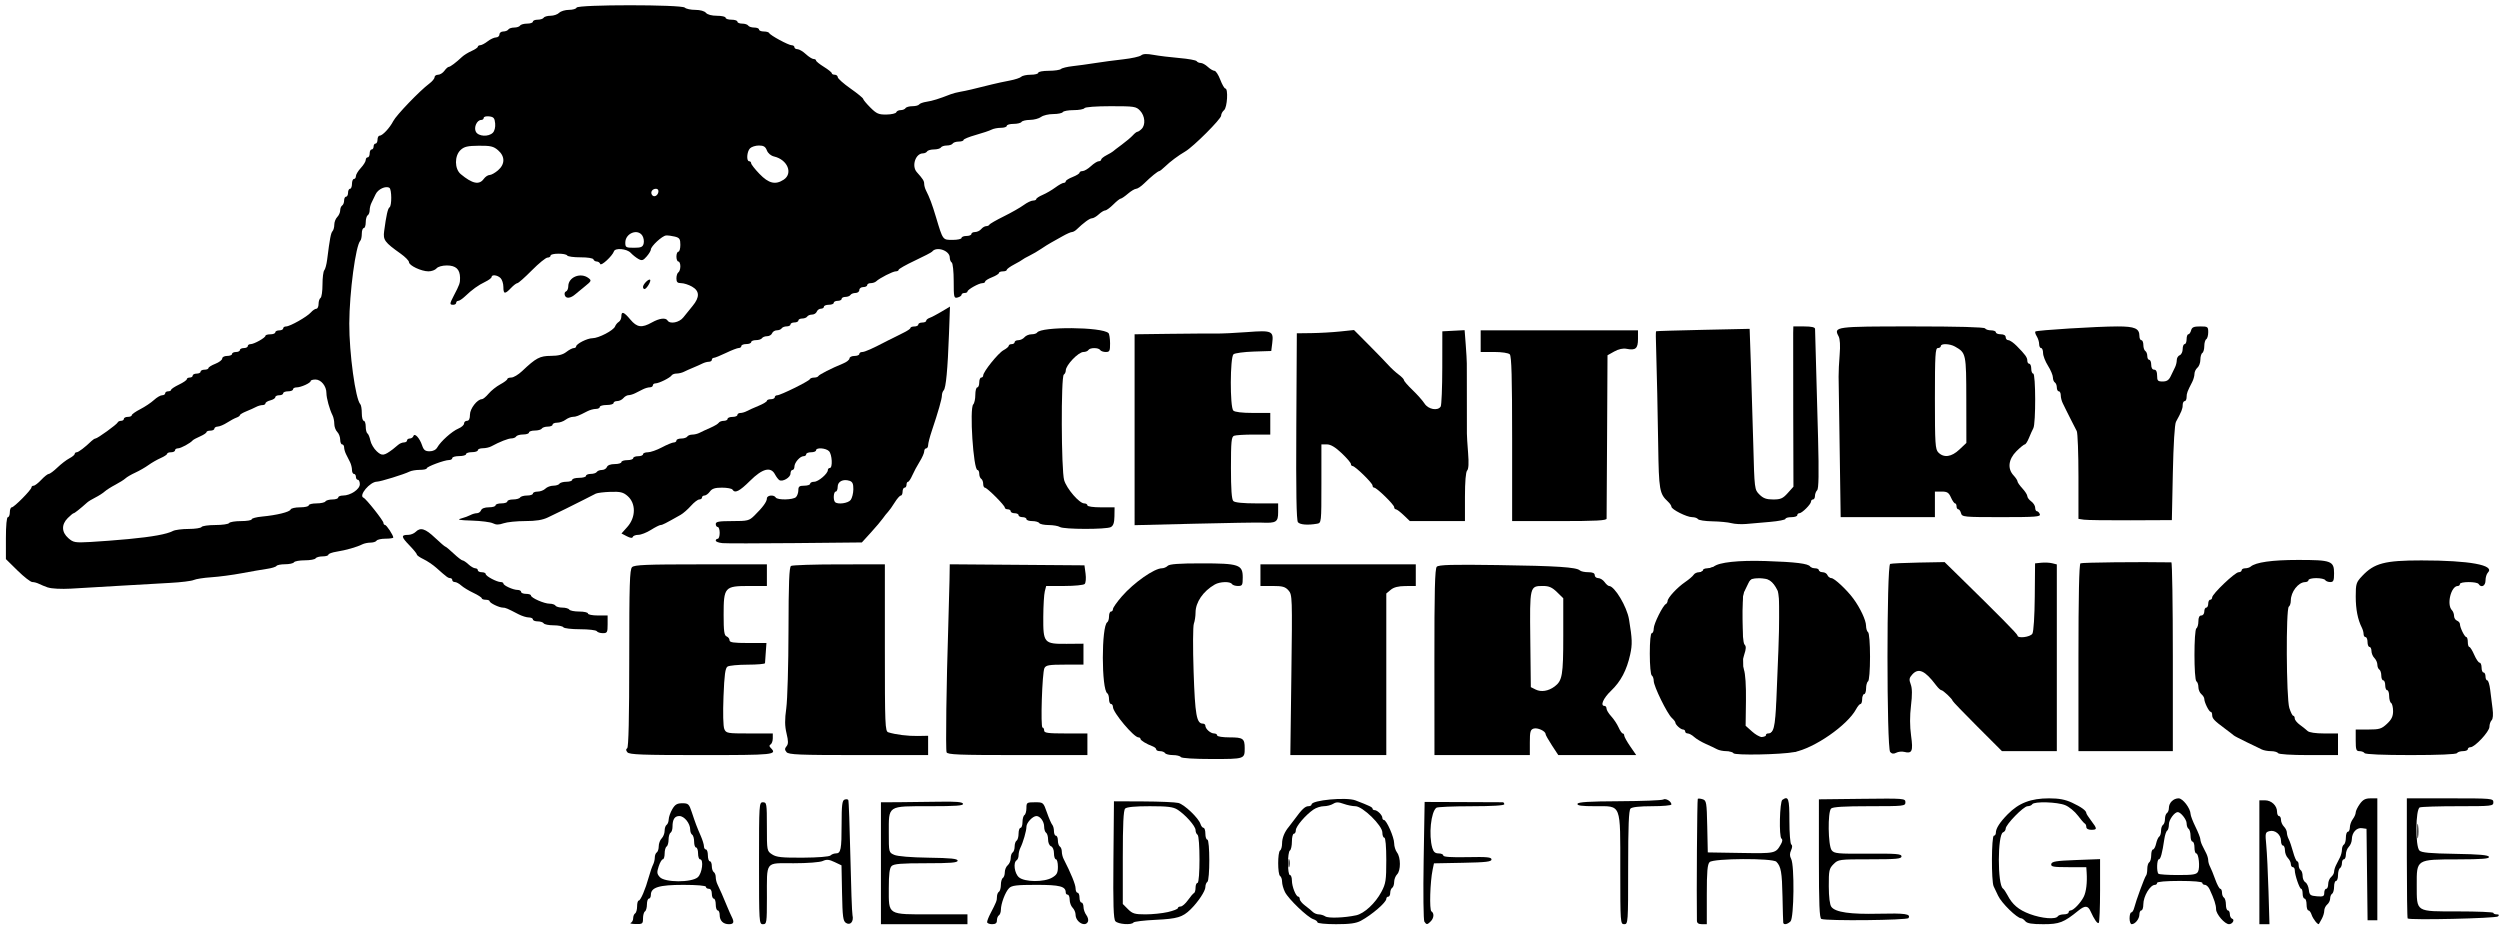 <?xml version="1.0" encoding="UTF-8" standalone="no"?>
<!-- Created with Inkscape (http://www.inkscape.org/) -->

<svg
   version="1.1"
   id="svg1"
   width="770.667"
   height="286.667"
   viewBox="0 0 770.667 286.667"
   sodipodi:docname="centurye.svg"
   inkscape:version="1.4.2 (f4327f4, 2025-05-13)"
   xmlns:inkscape="http://www.inkscape.org/namespaces/inkscape"
   xmlns:sodipodi="http://sodipodi.sourceforge.net/DTD/sodipodi-0.dtd"
   xmlns="http://www.w3.org/2000/svg"
   xmlns:svg="http://www.w3.org/2000/svg">
  <defs
     id="defs1" />
  <sodipodi:namedview
     id="namedview1"
     pagecolor="#ffffff"
     bordercolor="#000000"
     borderopacity="0.25"
     inkscape:showpageshadow="2"
     inkscape:pageopacity="0.0"
     inkscape:pagecheckerboard="0"
     inkscape:deskcolor="#d1d1d1"
     inkscape:zoom="1.6497119"
     inkscape:cx="380.36945"
     inkscape:cy="163.96802"
     inkscape:window-width="1920"
     inkscape:window-height="1009"
     inkscape:window-x="-8"
     inkscape:window-y="-8"
     inkscape:window-maximized="1"
     inkscape:current-layer="g1" />
  <g
     inkscape:groupmode="layer"
     inkscape:label="Image"
     id="g1">
    <path
       style="fill:#000000;stroke-width:0.606"
       d="m 14.851,181.138 c -1,-0.353 -2.292,-0.883 -2.871,-1.177 -0.579,-0.294 -1.486,-0.535 -2.015,-0.535 -0.529,0 -2.579,-1.592 -4.554,-3.537 l -3.592,-3.537 v -6.465 c 0,-3.906 0.24,-6.465 0.606,-6.465 0.333,0 0.606,-0.682 0.606,-1.515 0,-0.833 0.269,-1.515 0.597,-1.515 0.723,0 6.071,-5.418 6.071,-6.15 0,-0.285 0.3,-0.518 0.666,-0.518 0.366,0 1.43,-0.818 2.365,-1.819 0.934,-1 1.975,-1.819 2.313,-1.819 0.338,0 1.534,-0.887 2.659,-1.97 1.125,-1.084 2.785,-2.357 3.689,-2.83 0.904,-0.473 1.644,-1.087 1.644,-1.364 0,-0.277 0.271,-0.504 0.602,-0.504 0.547,0 2.565,-1.533 4.588,-3.485 0.432,-0.417 0.977,-0.758 1.211,-0.758 0.607,0 6.592,-4.328 6.834,-4.943 0.111,-0.282 0.588,-0.512 1.061,-0.512 0.472,0 0.859,-0.273 0.859,-0.606 0,-0.333 0.546,-0.606 1.212,-0.606 0.667,0 1.212,-0.23 1.212,-0.511 0,-0.281 1.184,-1.12 2.632,-1.865 1.448,-0.745 3.345,-2.015 4.217,-2.823 0.872,-0.808 2.006,-1.469 2.52,-1.469 0.515,0 0.936,-0.273 0.936,-0.606 0,-0.333 0.409,-0.606 0.909,-0.606 0.5,0 0.912,-0.205 0.916,-0.455 0.004,-0.25 1.095,-0.976 2.425,-1.613 1.33,-0.637 2.418,-1.387 2.418,-1.667 0,-0.28 0.409,-0.509 0.909,-0.509 0.5,0 0.909,-0.273 0.909,-0.606 0,-0.333 0.546,-0.606 1.212,-0.606 0.667,0 1.212,-0.273 1.212,-0.606 0,-0.333 0.546,-0.606 1.212,-0.606 0.667,0 1.212,-0.222 1.212,-0.493 0,-0.271 0.955,-0.868 2.122,-1.325 1.167,-0.458 2.122,-1.191 2.122,-1.629 0,-0.445 0.668,-0.796 1.515,-0.796 0.833,0 1.515,-0.273 1.515,-0.606 0,-0.333 0.546,-0.606 1.212,-0.606 0.667,0 1.212,-0.273 1.212,-0.606 0,-0.333 0.546,-0.606 1.212,-0.606 0.667,0 1.212,-0.273 1.212,-0.606 0,-0.333 0.387,-0.606 0.86,-0.606 1.082,0 4.586,-1.966 4.592,-2.576 0.002,-0.25 0.686,-0.455 1.519,-0.455 0.833,0 1.515,-0.273 1.515,-0.606 0,-0.333 0.546,-0.606 1.212,-0.606 0.667,0 1.212,-0.273 1.212,-0.606 0,-0.333 0.399,-0.606 0.888,-0.606 1.217,0 6.468,-2.971 7.67,-4.339 0.539,-0.614 1.289,-1.116 1.667,-1.116 0.378,0 0.687,-0.666 0.687,-1.48 0,-0.814 0.273,-1.648 0.606,-1.854 0.333,-0.206 0.606,-2.077 0.606,-4.158 0,-2.081 0.246,-4.042 0.547,-4.359 0.301,-0.317 0.702,-1.803 0.89,-3.304 0.812,-6.465 1.143,-8.217 1.656,-8.759 0.299,-0.317 0.544,-1.223 0.544,-2.013 0,-0.791 0.409,-1.847 0.909,-2.347 0.5,-0.5 0.909,-1.419 0.909,-2.043 0,-0.623 0.273,-1.302 0.606,-1.508 0.333,-0.206 0.606,-0.904 0.606,-1.551 0,-0.647 0.273,-1.177 0.606,-1.177 0.333,0 0.606,-0.546 0.606,-1.212 0,-0.667 0.273,-1.212 0.606,-1.212 0.333,0 0.606,-0.682 0.606,-1.515 0,-0.833 0.273,-1.515 0.606,-1.515 0.333,0 0.606,-0.395 0.606,-0.878 0,-0.483 0.682,-1.614 1.515,-2.513 0.833,-0.899 1.515,-2.004 1.515,-2.456 0,-0.451 0.273,-0.821 0.606,-0.821 0.333,0 0.606,-0.546 0.606,-1.212 0,-0.667 0.273,-1.212 0.606,-1.212 0.333,0 0.606,-0.409 0.606,-0.909 0,-0.5 0.273,-0.909 0.606,-0.909 0.333,0 0.606,-0.546 0.606,-1.212 0,-0.667 0.285,-1.212 0.634,-1.212 0.894,0 3.139,-2.401 4.216,-4.508 0.936,-1.832 8.222,-9.409 11.106,-11.548 0.893,-0.663 1.624,-1.549 1.624,-1.97 0,-0.421 0.485,-0.765 1.079,-0.765 0.593,0 1.472,-0.546 1.952,-1.212 0.481,-0.667 1.083,-1.212 1.339,-1.212 0.473,0 2.25,-1.335 4.116,-3.091 0.567,-0.533 1.889,-1.35 2.94,-1.815 1.05,-0.465 1.91,-1.051 1.91,-1.303 0,-0.252 0.341,-0.464 0.758,-0.472 0.417,-0.007 1.44,-0.547 2.273,-1.199 0.833,-0.652 1.993,-1.191 2.576,-1.199 0.583,-0.007 1.061,-0.423 1.061,-0.923 0,-0.5 0.529,-0.909 1.177,-0.909 0.647,0 1.345,-0.273 1.551,-0.606 0.206,-0.333 1.024,-0.606 1.819,-0.606 0.794,0 1.612,-0.273 1.819,-0.606 0.206,-0.333 1.177,-0.606 2.157,-0.606 0.98,0 1.783,-0.273 1.783,-0.606 0,-0.333 0.666,-0.606 1.48,-0.606 0.814,0 1.648,-0.273 1.854,-0.606 0.206,-0.333 1.157,-0.606 2.114,-0.606 0.957,0 2.149,-0.409 2.649,-0.909 0.5,-0.5 1.861,-0.909 3.024,-0.909 1.163,0 2.218,-0.31 2.344,-0.688 0.325,-0.974 32.394,-0.977 33.368,-0.003 0.38,0.38 1.831,0.691 3.223,0.691 1.511,0 2.837,0.367 3.287,0.909 0.46,0.555 1.789,0.909 3.408,0.909 1.459,0 2.654,0.273 2.654,0.606 0,0.333 0.818,0.606 1.819,0.606 1,0 1.819,0.273 1.819,0.606 0,0.333 0.666,0.606 1.48,0.606 0.814,0 1.648,0.273 1.854,0.606 0.206,0.333 1.04,0.606 1.854,0.606 0.814,0 1.48,0.273 1.48,0.606 0,0.333 0.659,0.606 1.465,0.606 0.806,0 1.556,0.218 1.667,0.485 0.289,0.694 5.952,3.758 6.946,3.758 0.458,0 0.833,0.273 0.833,0.606 0,0.333 0.421,0.606 0.936,0.606 0.515,0 1.671,0.682 2.57,1.515 0.899,0.833 1.978,1.515 2.398,1.515 0.42,0 0.764,0.208 0.764,0.463 0,0.255 1.091,1.137 2.425,1.962 1.334,0.824 2.425,1.707 2.425,1.962 0,0.255 0.409,0.463 0.909,0.463 0.5,0 0.921,0.341 0.935,0.758 0.014,0.417 1.776,1.985 3.914,3.485 2.139,1.5 3.9,2.941 3.914,3.203 0.014,0.261 1.014,1.463 2.222,2.671 1.909,1.909 2.561,2.191 4.983,2.154 1.533,-0.023 2.886,-0.339 3.007,-0.701 0.121,-0.362 0.726,-0.659 1.346,-0.659 0.619,0 1.295,-0.273 1.501,-0.606 0.206,-0.333 1.161,-0.606 2.122,-0.606 0.961,0 1.897,-0.243 2.08,-0.539 0.183,-0.297 1.222,-0.672 2.309,-0.833 1.775,-0.264 3.815,-0.899 7.431,-2.314 0.667,-0.261 2.031,-0.612 3.031,-0.781 1.701,-0.287 3.772,-0.77 9.699,-2.259 1.334,-0.335 3.766,-0.859 5.405,-1.164 1.639,-0.305 3.262,-0.837 3.607,-1.182 0.345,-0.345 1.663,-0.627 2.93,-0.627 1.267,0 2.303,-0.273 2.303,-0.606 0,-0.333 1.446,-0.606 3.213,-0.606 1.767,0 3.472,-0.248 3.789,-0.55 0.317,-0.303 1.94,-0.7 3.607,-0.883 1.667,-0.183 4.804,-0.615 6.971,-0.959 2.167,-0.345 6.045,-0.861 8.617,-1.147 2.572,-0.286 5.056,-0.835 5.519,-1.219 0.591,-0.49 1.728,-0.536 3.81,-0.152 1.632,0.301 5.219,0.739 7.972,0.974 2.752,0.235 5.155,0.671 5.34,0.97 0.184,0.299 0.74,0.543 1.234,0.543 0.494,0 1.484,0.546 2.2,1.212 0.716,0.667 1.636,1.212 2.046,1.212 0.41,0 1.214,1.227 1.787,2.728 0.573,1.5 1.277,2.728 1.566,2.728 0.934,0 0.596,5.854 -0.385,6.668 -0.5,0.415 -0.909,1.18 -0.909,1.699 0,1.034 -8.547,9.572 -11.042,11.031 -2.201,1.286 -4.637,3.108 -6.283,4.698 -0.776,0.75 -1.557,1.364 -1.735,1.364 -0.434,0 -2.581,1.745 -4.661,3.789 -0.933,0.917 -2.047,1.667 -2.475,1.668 -0.428,4.07e-4 -1.571,0.682 -2.539,1.515 -0.969,0.833 -1.971,1.515 -2.227,1.515 -0.256,0 -1.284,0.818 -2.284,1.818 -1,1 -2.124,1.818 -2.497,1.818 -0.373,0 -1.264,0.546 -1.979,1.212 -0.716,0.667 -1.657,1.212 -2.092,1.212 -0.709,0 -2.579,1.365 -4.777,3.485 -0.432,0.417 -1.069,0.758 -1.416,0.758 -0.347,0 -1.662,0.588 -2.923,1.307 -1.26,0.719 -2.841,1.606 -3.512,1.97 -0.671,0.364 -2.035,1.218 -3.031,1.897 -0.995,0.679 -2.628,1.633 -3.628,2.121 -1,0.488 -1.955,1.026 -2.122,1.196 -0.167,0.17 -1.326,0.847 -2.576,1.503 -1.25,0.656 -2.273,1.404 -2.273,1.661 0,0.258 -0.546,0.468 -1.212,0.468 -0.667,0 -1.212,0.222 -1.212,0.493 0,0.271 -0.955,0.868 -2.122,1.325 -1.167,0.458 -2.122,1.054 -2.122,1.325 0,0.271 -0.387,0.493 -0.86,0.493 -1.082,0 -4.586,1.966 -4.592,2.576 -0.002,0.25 -0.413,0.455 -0.913,0.455 -0.5,0 -0.909,0.241 -0.909,0.535 0,0.295 -0.546,0.678 -1.212,0.853 -1.145,0.299 -1.212,0.019 -1.212,-5.046 0,-2.95 -0.273,-5.532 -0.606,-5.738 -0.333,-0.206 -0.606,-0.889 -0.606,-1.517 0,-2.189 -4.137,-3.573 -5.455,-1.825 -0.167,0.221 -2.553,1.46 -5.304,2.754 -2.75,1.294 -5.001,2.569 -5.001,2.834 0,0.265 -0.401,0.481 -0.891,0.481 -0.907,0 -5.004,2.091 -6.05,3.088 -0.317,0.302 -1.067,0.549 -1.667,0.549 -0.6,0 -1.091,0.273 -1.091,0.606 0,0.333 -0.546,0.606 -1.212,0.606 -0.674,0 -1.212,0.404 -1.212,0.909 0,0.5 -0.529,0.909 -1.177,0.909 -0.647,0 -1.345,0.273 -1.551,0.606 -0.206,0.333 -0.904,0.606 -1.551,0.606 -0.647,0 -1.177,0.273 -1.177,0.606 0,0.333 -0.546,0.606 -1.212,0.606 -0.667,0 -1.212,0.273 -1.212,0.606 0,0.333 -0.682,0.606 -1.515,0.606 -0.833,0 -1.515,0.273 -1.515,0.606 0,0.333 -0.418,0.606 -0.928,0.606 -0.511,0 -1.085,0.409 -1.277,0.909 -0.192,0.5 -0.849,0.909 -1.461,0.909 -0.611,0 -1.28,0.273 -1.486,0.606 -0.206,0.333 -0.904,0.606 -1.551,0.606 -0.647,0 -1.177,0.273 -1.177,0.606 0,0.333 -0.546,0.606 -1.212,0.606 -0.667,0 -1.212,0.273 -1.212,0.606 0,0.333 -0.529,0.606 -1.177,0.606 -0.647,0 -1.345,0.273 -1.551,0.606 -0.206,0.333 -0.875,0.606 -1.486,0.606 -0.611,0 -1.269,0.409 -1.461,0.909 -0.192,0.5 -0.887,0.909 -1.544,0.909 -0.658,0 -1.364,0.273 -1.57,0.606 -0.206,0.333 -1.04,0.606 -1.854,0.606 -0.814,0 -1.48,0.273 -1.48,0.606 0,0.333 -0.682,0.606 -1.515,0.606 -0.833,0 -1.515,0.273 -1.515,0.606 0,0.333 -0.358,0.606 -0.796,0.606 -0.438,0 -2.209,0.682 -3.937,1.515 -1.728,0.833 -3.415,1.515 -3.75,1.515 -0.335,0 -0.609,0.273 -0.609,0.606 0,0.333 -0.413,0.606 -0.917,0.606 -0.505,0 -1.391,0.241 -1.97,0.535 -0.579,0.294 -1.871,0.872 -2.871,1.283 -1,0.411 -2.292,0.989 -2.871,1.283 -0.579,0.294 -1.586,0.535 -2.237,0.535 -0.652,0 -1.343,0.256 -1.536,0.568 -0.461,0.745 -3.924,2.463 -4.966,2.463 -0.449,0 -0.816,0.273 -0.816,0.606 0,0.333 -0.413,0.606 -0.917,0.606 -0.505,0 -1.459,0.273 -2.122,0.606 l -2.408,1.212 c -0.662,0.333 -1.584,0.606 -2.047,0.606 -0.464,0 -1.183,0.409 -1.598,0.909 -0.415,0.5 -1.267,0.909 -1.893,0.909 -0.626,0 -1.138,0.273 -1.138,0.606 0,0.333 -0.955,0.606 -2.122,0.606 -1.167,0 -2.122,0.273 -2.122,0.606 0,0.333 -0.549,0.606 -1.221,0.606 -0.671,0 -1.831,0.315 -2.576,0.701 -2.873,1.485 -3.495,1.724 -4.53,1.743 -0.588,0.011 -1.599,0.42 -2.246,0.909 -0.647,0.489 -1.806,0.89 -2.576,0.89 -0.77,0 -1.4,0.273 -1.4,0.606 0,0.333 -0.666,0.606 -1.48,0.606 -0.814,0 -1.648,0.273 -1.854,0.606 -0.206,0.333 -1.177,0.606 -2.157,0.606 -0.981,0 -1.783,0.273 -1.783,0.606 0,0.333 -0.802,0.606 -1.783,0.606 -0.981,0 -1.951,0.273 -2.157,0.606 -0.206,0.333 -0.862,0.606 -1.458,0.606 -0.989,0 -3.586,1.022 -6.262,2.464 -0.579,0.312 -1.738,0.567 -2.576,0.567 -0.838,0 -1.524,0.273 -1.524,0.606 0,0.333 -0.818,0.606 -1.819,0.606 -1,0 -1.819,0.273 -1.819,0.606 0,0.333 -0.955,0.606 -2.122,0.606 -1.167,0 -2.122,0.273 -2.122,0.606 0,0.333 -0.441,0.606 -0.979,0.606 -1.448,0 -6.901,2.028 -6.901,2.567 0,0.255 -0.958,0.464 -2.13,0.464 -1.171,0 -2.603,0.241 -3.182,0.536 -1.621,0.826 -8.976,3.101 -10.027,3.101 -2.153,0 -5.77,4.316 -4.148,4.95 0.796,0.311 6.151,7.076 6.151,7.771 0,0.338 0.214,0.615 0.475,0.615 0.467,0 2.555,3.173 2.555,3.882 0,0.199 -1.075,0.361 -2.389,0.361 -1.314,0 -2.557,0.273 -2.764,0.606 -0.206,0.333 -1.044,0.606 -1.863,0.606 -0.818,0 -1.962,0.239 -2.54,0.532 -1.652,0.835 -5.058,1.808 -7.872,2.25 -1.417,0.222 -2.576,0.642 -2.576,0.933 0,0.291 -0.802,0.529 -1.783,0.529 -0.98,0 -1.951,0.273 -2.157,0.606 -0.206,0.333 -1.706,0.606 -3.334,0.606 -1.628,0 -3.128,0.273 -3.334,0.606 -0.206,0.333 -1.434,0.606 -2.728,0.606 -1.294,0 -2.499,0.237 -2.678,0.526 -0.179,0.289 -1.49,0.693 -2.915,0.897 -1.425,0.204 -4.909,0.807 -7.743,1.34 -2.834,0.533 -7.062,1.094 -9.396,1.247 -2.334,0.153 -4.789,0.534 -5.455,0.846 -0.667,0.312 -3.94,0.713 -7.274,0.889 -3.334,0.176 -10.426,0.583 -15.76,0.903 -5.334,0.32 -12.017,0.713 -14.851,0.873 -2.898,0.163 -5.948,0.009 -6.971,-0.352 z m 24.853,-14.971 c 7.255,-0.684 11.789,-1.512 13.608,-2.485 0.64,-0.343 2.802,-0.623 4.805,-0.623 2.003,0 3.81,-0.273 4.016,-0.606 0.206,-0.333 2.115,-0.606 4.243,-0.606 2.128,0 4.037,-0.273 4.243,-0.606 0.206,-0.333 1.859,-0.606 3.673,-0.606 1.814,0 3.298,-0.248 3.298,-0.55 0,-0.303 1.432,-0.684 3.182,-0.847 4.576,-0.427 8.565,-1.414 8.821,-2.183 0.122,-0.365 1.426,-0.663 2.898,-0.663 1.472,0 2.677,-0.273 2.677,-0.606 0,-0.333 1.075,-0.606 2.389,-0.606 1.314,0 2.557,-0.273 2.764,-0.606 0.206,-0.333 1.177,-0.606 2.157,-0.606 0.98,0 1.783,-0.273 1.783,-0.606 0,-0.333 0.66,-0.606 1.466,-0.606 2.325,0 5.193,-1.923 5.198,-3.485 0.002,-0.75 -0.269,-1.364 -0.602,-1.364 -0.333,0 -0.606,-0.409 -0.606,-0.909 0,-0.5 -0.273,-0.909 -0.606,-0.909 -0.333,0 -0.606,-0.549 -0.606,-1.221 0,-0.671 -0.273,-1.762 -0.606,-2.425 l -1.212,-2.408 c -0.333,-0.662 -0.606,-1.617 -0.606,-2.122 0,-0.505 -0.273,-0.917 -0.606,-0.917 -0.333,0 -0.606,-0.662 -0.606,-1.472 0,-0.81 -0.409,-1.881 -0.909,-2.381 -0.5,-0.5 -0.909,-1.614 -0.909,-2.476 0,-0.862 -0.239,-2.041 -0.532,-2.619 -0.932,-1.845 -1.893,-5.332 -1.893,-6.871 0,-2.15 -1.637,-4.183 -3.368,-4.183 -0.815,0 -1.483,0.205 -1.486,0.455 -0.006,0.615 -3.005,1.97 -4.359,1.97 -0.6,0 -1.091,0.273 -1.091,0.606 0,0.333 -0.682,0.606 -1.515,0.606 -0.833,0 -1.515,0.273 -1.515,0.606 0,0.333 -0.546,0.606 -1.212,0.606 -0.667,0 -1.212,0.268 -1.212,0.595 0,0.327 -0.682,0.766 -1.515,0.975 -0.833,0.209 -1.515,0.624 -1.515,0.921 0,0.297 -0.413,0.54 -0.917,0.54 -0.505,0 -1.391,0.255 -1.97,0.566 -0.579,0.312 -1.939,0.924 -3.023,1.36 -1.084,0.437 -1.97,0.968 -1.97,1.181 0,0.213 -0.477,0.553 -1.061,0.754 -0.583,0.202 -1.879,0.896 -2.879,1.542 -1,0.646 -2.296,1.195 -2.879,1.219 -0.583,0.024 -1.061,0.317 -1.061,0.65 0,0.333 -0.546,0.606 -1.212,0.606 -0.667,0 -1.212,0.206 -1.212,0.458 0,0.252 -0.887,0.844 -1.97,1.315 -1.084,0.471 -2.106,1.022 -2.273,1.223 -0.704,0.849 -3.666,2.459 -4.525,2.459 -0.512,0 -0.931,0.273 -0.931,0.606 0,0.333 -0.546,0.606 -1.212,0.606 -0.667,0 -1.212,0.206 -1.212,0.458 0,0.252 -0.887,0.844 -1.97,1.316 -1.084,0.472 -2.788,1.449 -3.789,2.171 -1,0.722 -2.829,1.774 -4.063,2.336 -1.235,0.563 -2.599,1.358 -3.031,1.767 -0.432,0.409 -1.827,1.289 -3.1,1.955 -1.273,0.666 -2.773,1.62 -3.334,2.12 -0.561,0.5 -1.838,1.318 -2.838,1.819 -1,0.5 -2.123,1.182 -2.496,1.515 -2.203,1.972 -3.92,3.334 -4.204,3.334 -0.179,0 -0.996,0.67 -1.814,1.488 -1.994,1.994 -1.926,4.353 0.179,6.194 1.547,1.354 2.038,1.439 6.819,1.181 2.834,-0.153 8.153,-0.56 11.82,-0.906 z m 81.368,-27.658 c 0.445,-0.333 1.19,-0.947 1.655,-1.364 0.465,-0.417 1.274,-0.758 1.797,-0.758 0.524,0 0.953,-0.273 0.953,-0.606 0,-0.333 0.386,-0.606 0.859,-0.606 0.472,0 0.972,-0.339 1.109,-0.752 0.359,-1.078 1.921,0.601 2.683,2.885 0.478,1.434 0.955,1.808 2.304,1.808 1.065,0 1.953,-0.449 2.374,-1.199 1.04,-1.855 4.561,-4.997 6.5,-5.8 0.962,-0.398 1.749,-1.1 1.749,-1.56 0,-0.46 0.409,-0.836 0.909,-0.836 0.615,0 0.909,-0.615 0.909,-1.901 0,-1.851 2.268,-4.767 3.707,-4.767 0.338,0 1.257,-0.764 2.042,-1.697 0.785,-0.933 2.404,-2.223 3.598,-2.866 1.193,-0.643 2.17,-1.379 2.17,-1.637 0,-0.258 0.555,-0.468 1.233,-0.468 0.678,0 2.169,-0.887 3.314,-1.97 4.316,-4.086 5.468,-4.697 8.885,-4.711 2.277,-0.009 3.688,-0.365 4.753,-1.199 0.833,-0.652 1.856,-1.191 2.273,-1.199 0.417,-0.007 0.758,-0.227 0.758,-0.489 0,-0.81 3.44,-2.555 5.037,-2.555 1.891,0 6.519,-2.416 6.965,-3.637 0.183,-0.5 0.694,-1.127 1.136,-1.394 0.442,-0.267 0.803,-1.017 0.803,-1.667 0,-1.72 0.771,-1.459 2.771,0.939 2.041,2.447 3.524,2.651 6.625,0.909 2.35,-1.32 4.261,-1.559 4.849,-0.606 0.734,1.187 3.612,0.626 4.849,-0.946 0.667,-0.847 1.962,-2.448 2.879,-3.559 2.23,-2.702 2.165,-4.603 -0.204,-5.952 -1.025,-0.583 -2.524,-1.061 -3.33,-1.061 -1.15,0 -1.466,-0.319 -1.466,-1.48 0,-0.814 0.273,-1.648 0.606,-1.854 0.333,-0.206 0.606,-1.04 0.606,-1.854 0,-0.814 -0.273,-1.48 -0.606,-1.48 -0.333,0 -0.606,-0.682 -0.606,-1.515 0,-0.833 0.273,-1.515 0.606,-1.515 0.333,0 0.606,-0.95 0.606,-2.11 0,-1.795 -0.249,-2.174 -1.667,-2.536 -0.917,-0.234 -2.149,-0.392 -2.737,-0.352 -1.188,0.082 -4.688,3.322 -4.688,4.34 0,0.357 -0.579,1.314 -1.286,2.127 -1.101,1.266 -1.471,1.376 -2.57,0.762 -0.706,-0.394 -1.767,-1.24 -2.358,-1.879 -1.178,-1.274 -4.786,-1.603 -5.163,-0.47 -0.479,1.438 -3.965,4.661 -4.224,3.905 -0.143,-0.417 -0.623,-0.758 -1.068,-0.758 -0.445,0 -0.907,-0.295 -1.027,-0.656 -0.126,-0.379 -1.804,-0.648 -3.974,-0.638 -2.066,0.01 -3.916,-0.241 -4.111,-0.557 -0.475,-0.768 -5.133,-0.74 -5.133,0.032 0,0.333 -0.423,0.606 -0.94,0.606 -0.517,0 -2.695,1.773 -4.841,3.94 -2.146,2.167 -4.149,3.94 -4.452,3.94 -0.303,0 -1.193,0.677 -1.978,1.505 -1.875,1.977 -2.337,1.911 -2.337,-0.336 0,-1.024 -0.39,-2.251 -0.866,-2.728 -0.957,-0.957 -2.771,-1.172 -2.771,-0.329 0,0.295 -0.887,0.962 -1.97,1.481 -2.142,1.026 -4.013,2.374 -6.242,4.499 -0.787,0.75 -1.716,1.364 -2.065,1.364 -0.349,0 -0.634,0.273 -0.634,0.606 0,0.333 -0.409,0.606 -0.909,0.606 -1.148,0 -1.138,-0.282 0.086,-2.634 1.903,-3.654 2.035,-4.026 2.016,-5.692 -0.03,-2.618 -1.292,-3.797 -4.065,-3.797 -1.425,0 -2.748,0.377 -3.19,0.909 -0.415,0.5 -1.53,0.909 -2.478,0.909 -2.198,0 -6.008,-1.799 -6.008,-2.836 0,-0.436 -1.159,-1.617 -2.576,-2.624 -4.929,-3.502 -5.443,-4.203 -5.081,-6.929 0.648,-4.883 1.133,-7.026 1.662,-7.353 0.724,-0.448 0.691,-5.552 -0.039,-6.003 -1.143,-0.706 -3.524,0.41 -4.264,1.999 -0.415,0.891 -0.996,2.094 -1.29,2.673 -0.294,0.579 -0.535,1.586 -0.535,2.237 0,0.652 -0.273,1.353 -0.606,1.559 -0.333,0.206 -0.606,1.177 -0.606,2.157 0,0.98 -0.273,1.783 -0.606,1.783 -0.333,0 -0.606,0.773 -0.606,1.717 0,0.945 -0.205,1.921 -0.455,2.17 -1.429,1.423 -3.362,15.916 -3.404,25.511 -0.039,9.116 1.921,23.42 3.413,24.913 0.245,0.245 0.445,1.491 0.445,2.769 0,1.278 0.273,2.324 0.606,2.324 0.333,0 0.606,0.802 0.606,1.783 0,0.981 0.238,1.93 0.528,2.109 0.29,0.179 0.694,1.158 0.898,2.176 0.203,1.017 1.082,2.51 1.953,3.317 1.628,1.509 2.234,1.436 4.946,-0.595 z m 77.338,-63.414 c 0.184,-0.705 0.014,-1.796 -0.378,-2.425 -1.433,-2.295 -5.271,-0.762 -5.271,2.107 0,1.486 0.189,1.6 2.657,1.6 2.196,0 2.715,-0.223 2.992,-1.282 z m 98.005,-1.749 c 0,-0.333 0.682,-0.606 1.515,-0.606 0.833,0 1.515,-0.273 1.515,-0.606 0,-0.333 0.512,-0.606 1.138,-0.606 0.626,0 1.478,-0.409 1.893,-0.909 0.415,-0.5 1.108,-0.909 1.539,-0.909 0.431,0 0.875,-0.206 0.987,-0.457 0.111,-0.252 2.111,-1.402 4.445,-2.556 2.334,-1.154 5.087,-2.721 6.119,-3.483 1.032,-0.761 2.327,-1.385 2.879,-1.385 0.552,0 1.004,-0.206 1.004,-0.458 0,-0.252 0.887,-0.836 1.97,-1.298 1.084,-0.462 2.838,-1.483 3.9,-2.27 1.061,-0.786 2.221,-1.429 2.576,-1.429 0.356,0 0.647,-0.222 0.647,-0.493 0,-0.271 0.955,-0.868 2.122,-1.325 1.167,-0.458 2.122,-1.054 2.122,-1.325 0,-0.271 0.421,-0.493 0.936,-0.493 0.515,0 1.671,-0.682 2.57,-1.515 0.899,-0.833 1.978,-1.515 2.398,-1.515 0.42,0 0.764,-0.227 0.764,-0.504 0,-0.277 0.75,-0.89 1.667,-1.363 0.917,-0.473 1.803,-0.998 1.97,-1.167 0.167,-0.169 1.394,-1.11 2.728,-2.091 1.334,-0.981 2.866,-2.275 3.405,-2.876 0.539,-0.601 1.172,-1.092 1.407,-1.092 0.235,0 0.817,-0.39 1.293,-0.866 1.274,-1.274 1.054,-4.008 -0.452,-5.611 -1.244,-1.324 -1.751,-1.403 -9.057,-1.403 -4.505,0 -7.895,0.253 -8.113,0.606 -0.206,0.333 -1.706,0.606 -3.334,0.606 -1.628,0 -3.128,0.273 -3.334,0.606 -0.206,0.333 -1.534,0.606 -2.951,0.606 -1.417,0 -3.106,0.4 -3.753,0.89 -0.647,0.489 -2.183,0.899 -3.414,0.909 -1.231,0.011 -2.406,0.292 -2.612,0.625 -0.206,0.333 -1.313,0.606 -2.46,0.606 -1.147,0 -2.086,0.273 -2.086,0.606 0,0.333 -0.822,0.606 -1.827,0.606 -1.005,0 -2.3,0.255 -2.879,0.567 -0.579,0.312 -2.757,1.045 -4.841,1.63 -2.084,0.585 -3.789,1.285 -3.789,1.555 0,0.27 -0.666,0.491 -1.48,0.491 -0.814,0 -1.648,0.273 -1.854,0.606 -0.206,0.333 -1.024,0.606 -1.819,0.606 -0.794,0 -1.612,0.273 -1.819,0.606 -0.206,0.333 -1.161,0.606 -2.122,0.606 -0.961,0 -1.916,0.273 -2.122,0.606 -0.206,0.333 -0.787,0.606 -1.291,0.606 -2.288,0 -3.568,3.911 -1.891,5.781 1.887,2.104 2.273,2.715 2.273,3.597 0,0.519 0.241,1.417 0.535,1.996 1.157,2.274 1.899,4.254 3.12,8.327 2.136,7.122 2.025,6.971 5.121,6.971 1.507,0 2.741,-0.273 2.741,-0.606 z M 202.959,59.203 c 0.113,-0.585 -0.191,-1.011 -0.722,-1.011 -1.126,0 -1.806,0.988 -1.273,1.85 0.548,0.887 1.759,0.378 1.995,-0.84 z m -53.842,-4.041 c 0.481,-0.667 1.291,-1.213 1.801,-1.213 0.51,-4.07e-4 1.677,-0.646 2.594,-1.434 2.206,-1.897 2.212,-4.32 0.017,-6.206 -1.402,-1.205 -2.291,-1.413 -5.91,-1.385 -3.455,0.027 -4.518,0.273 -5.624,1.301 -1.931,1.796 -1.905,5.845 0.047,7.464 3.578,2.967 5.683,3.405 7.075,1.473 z m 92.462,0.233 c 2.939,-1.926 1.205,-6.165 -2.922,-7.142 -1.02,-0.241 -1.914,-0.993 -2.258,-1.898 -0.437,-1.149 -1.008,-1.498 -2.447,-1.498 -1.032,0 -2.266,0.39 -2.743,0.866 -0.984,0.984 -1.18,3.983 -0.26,3.983 0.333,0 0.606,0.279 0.606,0.62 0,0.341 1.159,1.822 2.576,3.29 2.847,2.95 4.908,3.442 7.447,1.779 z M 151.927,40.921 c 0.535,-0.535 0.827,-1.711 0.714,-2.879 -0.159,-1.646 -0.467,-2.006 -1.857,-2.166 -0.917,-0.105 -1.667,0.099 -1.667,0.455 0,0.356 -0.344,0.646 -0.763,0.646 -1.335,0 -2.377,2.3 -1.654,3.651 0.777,1.452 3.894,1.627 5.227,0.294 z"
       id="path1" />
    <path
       style="fill:#000000;stroke-width:0.606"
       d="m 222.615,167.415 c -1.084,-0.104 -1.97,-0.445 -1.97,-0.758 0,-0.312 0.273,-0.568 0.606,-0.568 0.333,0 0.606,-0.818 0.606,-1.819 0,-1 -0.273,-1.819 -0.606,-1.819 -0.333,0 -0.606,-0.409 -0.606,-0.909 0,-0.736 0.969,-0.909 5.088,-0.909 4.757,0 5.201,-0.111 6.819,-1.697 2.585,-2.535 3.853,-4.272 3.853,-5.28 0,-1.008 2.144,-1.241 2.728,-0.296 0.526,0.852 5.365,0.758 6.244,-0.121 0.4,-0.4 0.727,-1.355 0.727,-2.122 0,-1.145 0.325,-1.394 1.819,-1.394 1,0 1.819,-0.273 1.819,-0.606 0,-0.333 0.558,-0.606 1.24,-0.606 1.29,0 4.216,-2.505 4.216,-3.609 0,-0.349 0.273,-0.634 0.606,-0.634 0.93,0 0.719,-4.217 -0.26,-5.196 -0.984,-0.984 -3.983,-1.18 -3.983,-0.26 0,0.333 -0.682,0.606 -1.515,0.606 -0.833,0 -1.515,0.273 -1.515,0.606 0,0.333 -0.367,0.606 -0.815,0.606 -1.097,0 -2.822,1.974 -2.822,3.23 0,0.557 -0.273,1.013 -0.606,1.013 -0.333,0 -0.606,0.502 -0.606,1.115 0,1.215 -2.466,2.652 -3.451,2.011 -0.336,-0.219 -0.934,-1.012 -1.329,-1.762 -1.302,-2.473 -3.855,-1.817 -7.673,1.97 -3.283,3.256 -4.671,3.954 -5.429,2.728 -0.206,-0.333 -1.662,-0.606 -3.236,-0.606 -2.166,0 -3.074,0.295 -3.735,1.212 -0.481,0.667 -1.223,1.212 -1.649,1.212 -0.426,0 -0.775,0.273 -0.775,0.606 0,0.333 -0.374,0.606 -0.832,0.606 -0.458,0 -1.619,0.887 -2.581,1.97 -0.962,1.084 -2.398,2.337 -3.191,2.785 -4.798,2.711 -5.613,3.125 -6.155,3.125 -0.33,0 -1.68,0.682 -3,1.515 -1.32,0.833 -3.065,1.515 -3.878,1.515 -0.812,0 -1.573,0.289 -1.691,0.643 -0.141,0.423 -0.774,0.352 -1.856,-0.209 l -1.641,-0.852 1.805,-2.022 c 2.648,-2.966 2.683,-7.262 0.077,-9.53 -1.338,-1.164 -2.215,-1.379 -5.243,-1.284 -2,0.063 -4.046,0.309 -4.546,0.546 -0.5,0.237 -2.137,1.071 -3.637,1.853 -1.5,0.782 -4.092,2.079 -5.759,2.883 -1.667,0.804 -4.08,1.972 -5.361,2.595 -1.664,0.81 -3.674,1.134 -7.032,1.134 -2.586,0 -5.583,0.307 -6.659,0.682 -1.443,0.503 -2.303,0.505 -3.273,0.006 -0.723,-0.372 -3.634,-0.748 -6.467,-0.834 -3.925,-0.12 -4.719,-0.275 -3.334,-0.649 1,-0.27 2.292,-0.747 2.871,-1.06 0.579,-0.313 1.474,-0.57 1.989,-0.57 0.515,0 1.094,-0.409 1.285,-0.909 0.215,-0.561 1.137,-0.909 2.406,-0.909 1.131,0 2.057,-0.273 2.057,-0.606 0,-0.333 0.818,-0.606 1.819,-0.606 1,0 1.818,-0.273 1.818,-0.606 0,-0.333 0.802,-0.606 1.783,-0.606 0.981,0 1.951,-0.273 2.157,-0.606 0.206,-0.333 1.177,-0.606 2.157,-0.606 0.981,0 1.783,-0.273 1.783,-0.606 0,-0.333 0.662,-0.606 1.472,-0.606 0.81,0 1.881,-0.409 2.381,-0.909 0.5,-0.5 1.595,-0.909 2.432,-0.909 0.838,0 1.692,-0.273 1.898,-0.606 0.206,-0.333 1.177,-0.606 2.157,-0.606 0.981,0 1.783,-0.273 1.783,-0.606 0,-0.333 0.955,-0.606 2.122,-0.606 1.167,0 2.122,-0.273 2.122,-0.606 0,-0.333 0.666,-0.606 1.48,-0.606 0.814,0 1.648,-0.273 1.854,-0.606 0.206,-0.333 0.913,-0.606 1.57,-0.606 0.658,0 1.353,-0.409 1.544,-0.909 0.215,-0.561 1.137,-0.909 2.406,-0.909 1.131,0 2.057,-0.273 2.057,-0.606 0,-0.333 0.818,-0.606 1.819,-0.606 1,0 1.819,-0.273 1.819,-0.606 0,-0.333 0.682,-0.606 1.515,-0.606 0.833,0 1.515,-0.273 1.515,-0.606 0,-0.333 0.667,-0.606 1.483,-0.606 0.816,0 2.766,-0.682 4.333,-1.515 1.568,-0.833 3.219,-1.515 3.669,-1.515 0.45,0 0.819,-0.273 0.819,-0.606 0,-0.333 0.666,-0.606 1.48,-0.606 0.814,0 1.648,-0.273 1.854,-0.606 0.206,-0.333 0.908,-0.606 1.559,-0.606 0.652,0 1.658,-0.25 2.237,-0.555 0.579,-0.305 2.064,-0.995 3.3,-1.532 1.236,-0.537 2.411,-1.242 2.612,-1.566 0.201,-0.324 0.894,-0.59 1.541,-0.59 0.647,0 1.177,-0.273 1.177,-0.606 0,-0.333 0.682,-0.606 1.515,-0.606 0.833,0 1.515,-0.273 1.515,-0.606 0,-0.333 0.413,-0.606 0.917,-0.606 0.505,0 1.391,-0.257 1.97,-0.57 0.579,-0.314 2.212,-1.048 3.629,-1.632 1.417,-0.584 2.576,-1.282 2.576,-1.551 0,-0.269 0.546,-0.49 1.212,-0.49 0.667,0 1.212,-0.273 1.212,-0.606 0,-0.333 0.339,-0.606 0.752,-0.606 1.009,0 9.802,-4.338 10.058,-4.963 0.111,-0.271 0.702,-0.493 1.313,-0.493 0.611,0 1.202,-0.205 1.313,-0.455 0.205,-0.462 4.052,-2.421 7.628,-3.884 1.084,-0.443 1.97,-1.149 1.97,-1.568 0,-0.419 0.682,-0.761 1.515,-0.761 0.833,0 1.515,-0.273 1.515,-0.606 0,-0.333 0.383,-0.606 0.852,-0.606 0.835,0 3.097,-1.008 7.937,-3.535 1.334,-0.696 3.448,-1.751 4.698,-2.342 1.25,-0.592 2.273,-1.284 2.273,-1.539 0,-0.255 0.546,-0.463 1.212,-0.463 0.667,0 1.212,-0.273 1.212,-0.606 0,-0.333 0.546,-0.606 1.212,-0.606 0.667,0 1.212,-0.241 1.212,-0.535 0,-0.295 0.477,-0.7 1.061,-0.901 0.583,-0.201 2.235,-1.067 3.669,-1.925 l 2.609,-1.559 -0.304,8.37 c -0.397,10.925 -0.938,16.72 -1.628,17.433 -0.306,0.317 -0.557,1.036 -0.557,1.597 0,1.052 -1.125,4.995 -3.109,10.9 -0.624,1.856 -1.134,3.833 -1.134,4.395 0,0.561 -0.273,1.02 -0.606,1.02 -0.333,0 -0.606,0.415 -0.606,0.921 0,0.507 -0.635,1.939 -1.411,3.182 -0.776,1.244 -1.798,3.148 -2.27,4.231 -0.472,1.084 -1.064,1.97 -1.316,1.97 -0.252,0 -0.458,0.409 -0.458,0.909 0,0.5 -0.273,0.909 -0.606,0.909 -0.333,0 -0.606,0.546 -0.606,1.212 0,0.667 -0.251,1.212 -0.557,1.212 -0.306,0 -1.151,0.962 -1.878,2.138 -0.727,1.176 -1.647,2.471 -2.044,2.879 -0.398,0.408 -1.121,1.317 -1.608,2.021 -0.486,0.704 -2.141,2.659 -3.676,4.345 l -2.791,3.065 -20.546,0.201 c -11.3,0.111 -21.433,0.116 -22.516,0.011 z m 39.618,-13.297 c 0.443,-0.583 0.814,-2.065 0.825,-3.293 0.015,-1.71 -0.264,-2.322 -1.193,-2.617 -1.982,-0.629 -3.637,0.217 -3.637,1.859 0,0.811 -0.273,1.475 -0.606,1.475 -0.674,0 -0.837,2.598 -0.202,3.233 0.816,0.816 4.029,0.378 4.814,-0.657 z"
       id="path2" />
    <path
       style="fill:#000000;stroke-width:0.606"
       d="m 183.972,194.579 c -0.206,-0.333 -2.525,-0.606 -5.152,-0.606 -2.628,0 -4.946,-0.273 -5.152,-0.606 -0.206,-0.333 -1.57,-0.606 -3.031,-0.606 -1.461,0 -2.825,-0.273 -3.031,-0.606 -0.206,-0.333 -1.04,-0.606 -1.854,-0.606 -0.814,0 -1.48,-0.273 -1.48,-0.606 0,-0.333 -0.572,-0.606 -1.27,-0.606 -0.699,0 -2.131,-0.448 -3.182,-0.996 -3.468,-1.806 -4.009,-2.035 -4.814,-2.035 -1.122,0 -4.059,-1.424 -4.064,-1.97 -0.003,-0.25 -0.55,-0.455 -1.217,-0.455 -0.667,0 -1.215,-0.205 -1.219,-0.455 -0.004,-0.25 -1.163,-0.999 -2.576,-1.665 -1.413,-0.666 -3.098,-1.689 -3.744,-2.273 -0.646,-0.584 -1.533,-1.062 -1.97,-1.062 -0.437,0 -0.795,-0.273 -0.795,-0.606 0,-0.333 -0.284,-0.606 -0.632,-0.606 -0.65,0 -1.093,-0.328 -4.299,-3.186 -1.031,-0.919 -2.798,-2.109 -3.927,-2.645 -1.129,-0.536 -2.053,-1.183 -2.053,-1.438 0,-0.255 -1.069,-1.565 -2.375,-2.911 -2.495,-2.571 -2.549,-3.155 -0.295,-3.155 0.754,0 1.78,-0.409 2.28,-0.909 1.495,-1.496 2.962,-1.05 5.994,1.822 1.582,1.498 3.014,2.724 3.181,2.724 0.167,0 1.316,0.955 2.553,2.122 1.237,1.167 2.477,2.122 2.755,2.122 0.278,0 1.091,0.546 1.807,1.212 0.716,0.667 1.659,1.212 2.096,1.212 0.437,0 0.795,0.273 0.795,0.606 0,0.333 0.546,0.606 1.212,0.606 0.667,0 1.212,0.253 1.212,0.562 0,0.647 3.424,2.469 4.639,2.469 0.449,0 0.818,0.205 0.821,0.455 0.006,0.615 3.005,1.97 4.359,1.97 0.6,0 1.091,0.273 1.091,0.606 0,0.333 0.682,0.606 1.515,0.606 0.833,0 1.515,0.222 1.515,0.494 0,0.739 4.071,2.537 5.743,2.537 0.802,0 1.628,0.273 1.834,0.606 0.206,0.333 1.161,0.606 2.122,0.606 0.961,0 1.916,0.273 2.122,0.606 0.206,0.333 1.586,0.606 3.067,0.606 1.481,0 2.692,0.273 2.692,0.606 0,0.333 1.364,0.606 3.031,0.606 h 3.031 v 2.728 c 0,2.488 -0.13,2.728 -1.48,2.728 -0.814,0 -1.648,-0.273 -1.854,-0.606 z"
       id="path3" />
    <path
       style="fill:#000000;stroke-width:0.606"
       d="m 193.412,231.913 c -0.485,-0.585 -0.509,-0.98 -0.074,-1.248 0.428,-0.265 0.636,-9.299 0.636,-27.678 0,-22.839 0.141,-27.426 0.866,-28.151 0.716,-0.716 4.387,-0.866 21.216,-0.866 h 20.35 v 3.334 3.334 h -5.536 c -7.494,0 -7.8,0.349 -7.8,8.901 0,5.033 0.182,6.361 0.909,6.64 0.5,0.192 0.909,0.729 0.909,1.193 0,0.662 1.231,0.844 5.691,0.844 h 5.691 l -0.208,2.879 c -0.115,1.584 -0.22,3.084 -0.235,3.334 -0.015,0.25 -2.414,0.459 -5.331,0.464 -2.917,0.005 -5.713,0.267 -6.213,0.583 -0.711,0.448 -0.984,2.466 -1.252,9.235 -0.203,5.117 -0.101,9.219 0.249,10.025 0.566,1.304 0.905,1.364 7.768,1.364 h 7.177 v 1.48 c 0,0.814 -0.297,1.663 -0.659,1.887 -0.475,0.293 -0.475,0.592 0,1.066 2.136,2.136 1.191,2.235 -21.392,2.235 -18.243,0 -22.173,-0.148 -22.761,-0.855 z"
       id="path4" />
    <path
       style="fill:#000000;stroke-width:0.606"
       d="m 242.467,231.859 c -0.597,-0.719 -0.599,-1.097 -0.011,-1.806 0.586,-0.706 0.588,-1.548 0.008,-3.964 -0.554,-2.308 -0.574,-4.225 -0.083,-7.741 0.359,-2.571 0.668,-13.39 0.686,-24.044 0.025,-14.613 0.216,-19.486 0.777,-19.843 0.409,-0.26 7.086,-0.477 14.837,-0.482 l 14.093,-0.009 V 199.691 c 0,23.966 0.072,25.744 1.061,26.054 2.286,0.716 6.056,1.185 9.092,1.13 l 3.182,-0.058 v 2.976 2.976 h -21.445 c -18.322,0 -21.555,-0.132 -22.199,-0.909 z"
       id="path5" />
    <path
       style="fill:#000000;stroke-width:0.606"
       d="m 291.802,231.901 c -0.331,-0.862 -0.057,-21.481 0.516,-38.837 0.165,-5.001 0.336,-11.346 0.38,-14.101 l 0.08,-5.009 20.761,0.16 20.761,0.159 0.343,2.567 c 0.19,1.421 0.068,2.842 -0.273,3.182 -0.338,0.338 -3.147,0.615 -6.241,0.615 h -5.626 l -0.429,1.667 c -0.236,0.917 -0.446,4.451 -0.466,7.854 -0.048,8.086 0.206,8.378 7.26,8.316 l 5.129,-0.045 v 3.227 3.227 h -5.737 c -4.849,0 -5.823,0.164 -6.292,1.061 -0.707,1.352 -1.254,18.337 -0.59,18.337 0.273,0 0.496,0.409 0.496,0.909 0,0.753 1.145,0.909 6.668,0.909 h 6.668 v 3.334 3.334 h -21.538 c -18.116,0 -21.591,-0.138 -21.871,-0.867 z"
       id="path6" />
    <path
       style="fill:#000000;stroke-width:0.606"
       d="m 326.724,162.453 c -0.5,-0.323 -2.052,-0.592 -3.45,-0.597 -1.397,-0.005 -2.709,-0.282 -2.915,-0.615 -0.206,-0.333 -1.177,-0.606 -2.157,-0.606 -0.981,0 -1.783,-0.273 -1.783,-0.606 0,-0.333 -0.546,-0.606 -1.212,-0.606 -0.667,0 -1.212,-0.273 -1.212,-0.606 0,-0.333 -0.546,-0.606 -1.212,-0.606 -0.667,0 -1.212,-0.273 -1.212,-0.606 0,-0.333 -0.409,-0.606 -0.909,-0.606 -0.5,0 -0.909,-0.237 -0.909,-0.526 0,-0.686 -5.455,-6.141 -6.141,-6.141 -0.29,0 -0.526,-0.529 -0.526,-1.177 0,-0.647 -0.273,-1.345 -0.606,-1.551 -0.333,-0.206 -0.606,-0.904 -0.606,-1.551 0,-0.647 -0.244,-1.177 -0.542,-1.177 -1.27,0 -2.506,-19.016 -1.313,-20.209 0.354,-0.354 0.643,-1.68 0.643,-2.947 0,-1.267 0.273,-2.303 0.606,-2.303 0.333,0 0.606,-0.682 0.606,-1.515 0,-0.833 0.273,-1.515 0.606,-1.515 0.333,0 0.606,-0.284 0.606,-0.632 0,-1.158 4.641,-6.932 6.272,-7.805 0.884,-0.473 1.608,-1.087 1.608,-1.364 0,-0.277 0.409,-0.504 0.909,-0.504 0.5,0 0.909,-0.273 0.909,-0.606 0,-0.333 0.512,-0.606 1.138,-0.606 0.626,0 1.478,-0.409 1.893,-0.909 0.415,-0.5 1.387,-0.909 2.16,-0.909 0.773,0 1.552,-0.238 1.732,-0.528 1.184,-1.916 20.073,-1.774 22.013,0.165 0.255,0.255 0.471,1.668 0.48,3.141 0.015,2.366 -0.139,2.677 -1.328,2.677 -0.74,0 -1.514,-0.273 -1.72,-0.606 -0.486,-0.786 -3.151,-0.786 -3.637,0 -0.206,0.333 -0.892,0.606 -1.524,0.606 -1.559,0 -5.447,4.067 -5.447,5.697 0,0.494 -0.273,1.068 -0.606,1.274 -0.894,0.552 -0.798,29.528 0.108,32.551 0.799,2.666 4.679,7.153 6.186,7.153 0.539,0 0.98,0.273 0.98,0.606 0,0.346 1.8,0.606 4.188,0.606 h 4.188 l -0.042,2.758 c -0.03,1.992 -0.341,2.918 -1.118,3.334 -1.41,0.754 -14.529,0.729 -15.704,-0.03 z"
       id="path7" />
    <path
       style="fill:#000000;stroke-width:0.606"
       d="M 349.758,132.47 V 103.048 l 10.759,-0.137 c 5.918,-0.076 12.26,-0.115 14.093,-0.086 1.834,0.028 6.292,-0.177 9.907,-0.456 7.592,-0.585 8.142,-0.341 7.673,3.407 l -0.303,2.425 -5.424,0.177 c -2.983,0.097 -5.779,0.472 -6.213,0.832 -1.07,0.888 -1.125,16.295 -0.062,17.358 0.456,0.456 2.721,0.727 6.062,0.727 h 5.334 v 3.334 3.334 h -5.103 c -2.807,0 -5.534,0.166 -6.062,0.368 -0.818,0.314 -0.959,1.765 -0.959,9.881 0,6.59 0.223,9.736 0.727,10.24 0.476,0.476 2.99,0.727 7.274,0.727 h 6.547 v 2.716 c 0,3.044 -0.596,3.416 -5.152,3.21 -1.334,-0.06 -10.676,0.092 -20.761,0.339 l -18.337,0.448 z"
       id="path8" />
    <path
       style="fill:#000000;stroke-width:0.606"
       d="m 400.115,160.991 c -0.464,-0.559 -0.616,-9.411 -0.505,-29.522 l 0.158,-28.724 4.546,-0.056 c 2.5,-0.031 6.466,-0.257 8.813,-0.503 l 4.267,-0.447 4.523,4.544 c 2.488,2.499 5.216,5.317 6.064,6.262 0.848,0.945 2.28,2.26 3.182,2.922 0.903,0.663 1.641,1.44 1.641,1.727 0,0.287 1.185,1.655 2.634,3.038 1.449,1.384 3.117,3.266 3.707,4.183 1.155,1.795 4.083,2.331 4.973,0.909 0.261,-0.417 0.482,-5.804 0.49,-11.972 l 0.016,-11.214 3.435,-0.18 3.435,-0.18 0.34,4.423 c 0.187,2.433 0.337,5.037 0.333,5.787 -0.003,0.75 0.002,2.523 0.011,3.94 0.023,3.326 0.035,16.153 0.018,17.73 -0.008,0.667 0.158,3.35 0.368,5.962 0.254,3.165 0.157,4.975 -0.293,5.425 -0.423,0.423 -0.675,3.461 -0.675,8.131 v 7.456 h -8.492 -8.492 l -1.903,-1.819 c -1.047,-1 -2.135,-1.819 -2.419,-1.819 -0.284,0 -0.516,-0.3 -0.516,-0.666 0,-0.758 -5.38,-6.002 -6.158,-6.002 -0.28,0 -0.51,-0.3 -0.51,-0.666 0,-0.758 -5.38,-6.002 -6.158,-6.002 -0.28,0 -0.51,-0.286 -0.51,-0.635 0,-0.349 -1.286,-1.85 -2.857,-3.334 -1.975,-1.865 -3.379,-2.699 -4.546,-2.699 h -1.689 v 12.112 c 0,12.086 -0.003,12.112 -1.364,12.348 -2.854,0.494 -5.227,0.307 -5.865,-0.462 z"
       id="path9" />
    <path
       style="fill:#000000;stroke-width:0.606"
       d="m 466.142,135.296 c 0,-18.899 -0.185,-25.523 -0.727,-26.065 -0.423,-0.423 -2.452,-0.727 -4.849,-0.727 h -4.122 v -3.334 -3.334 H 480.69 504.937 v 2.663 c 0,2.955 -0.734,3.585 -3.528,3.027 -1.085,-0.217 -2.448,0.081 -3.782,0.827 l -2.086,1.166 -0.129,24.8 c -0.071,13.64 -0.139,25.141 -0.152,25.558 -0.017,0.585 -3.348,0.758 -14.57,0.758 h -14.548 z"
       id="path10" />
    <path
       style="fill:#000000;stroke-width:0.606"
       d="m 533.73,161.269 c -1,-0.27 -3.644,-0.524 -5.874,-0.563 -2.231,-0.039 -4.224,-0.344 -4.43,-0.678 -0.206,-0.333 -1.015,-0.606 -1.797,-0.606 -1.662,0 -6.386,-2.385 -6.386,-3.224 0,-0.316 -0.477,-1.018 -1.061,-1.561 -2.621,-2.438 -2.808,-3.515 -3.015,-17.34 -0.165,-10.995 -0.367,-20.321 -0.73,-33.593 -0.022,-0.807 0.027,-1.523 0.11,-1.592 0.082,-0.069 6.598,-0.265 14.479,-0.436 l 14.329,-0.31 0.372,10.692 c 0.204,5.88 0.539,17.028 0.744,24.773 0.37,14.018 0.379,14.088 1.9,15.609 1.178,1.178 2.149,1.528 4.245,1.528 2.299,0 2.988,-0.303 4.48,-1.97 l 1.763,-1.97 -0.064,-22.731 c -0.035,-12.502 -0.043,-23.618 -0.017,-24.701 l 0.048,-1.97 h 3.334 c 2.248,0 3.343,0.247 3.361,0.758 0.104,2.87 0.599,20.827 0.928,33.695 0.281,10.951 0.2,15.552 -0.281,16.033 -0.371,0.371 -0.675,1.166 -0.675,1.766 0,0.6 -0.273,1.091 -0.606,1.091 -0.333,0 -0.606,0.285 -0.606,0.634 0,0.823 -2.787,3.609 -3.609,3.609 -0.349,0 -0.634,0.273 -0.634,0.606 0,0.333 -0.818,0.606 -1.819,0.606 -1,0 -1.819,0.235 -1.819,0.523 0,0.287 -2.114,0.705 -4.698,0.928 -2.584,0.223 -5.925,0.514 -7.426,0.647 -1.5,0.132 -3.546,0.02 -4.546,-0.251 z"
       id="path11" />
    <path
       style="fill:#000000;stroke-width:0.606"
       d="m 567.118,138.964 c -0.165,-11.252 -0.317,-21.549 -0.337,-22.883 -0.02,-1.334 0.126,-4.38 0.325,-6.77 0.232,-2.789 0.113,-4.811 -0.334,-5.646 -1.589,-2.968 -1.039,-3.042 22.764,-3.042 14.023,0 22.151,0.22 22.39,0.606 0.206,0.333 1.04,0.606 1.854,0.606 0.814,0 1.48,0.273 1.48,0.606 0,0.333 0.682,0.606 1.515,0.606 0.943,0 1.515,0.343 1.515,0.909 0,0.5 0.369,0.909 0.819,0.909 0.451,0 1.61,0.801 2.576,1.779 2.674,2.708 3.272,3.541 3.272,4.56 0,0.514 0.273,0.935 0.606,0.935 0.333,0 0.606,0.682 0.606,1.515 0,0.833 0.273,1.515 0.606,1.515 0.78,0 0.817,15.386 0.04,16.829 -0.312,0.579 -0.924,1.939 -1.36,3.023 -0.437,1.084 -1.009,1.97 -1.272,1.97 -0.263,0 -1.424,0.946 -2.58,2.101 -2.481,2.481 -2.827,5.378 -0.889,7.458 0.667,0.716 1.212,1.546 1.212,1.844 0,0.299 0.682,1.279 1.515,2.178 0.833,0.899 1.515,1.97 1.515,2.379 0,0.409 0.546,1.137 1.212,1.618 0.667,0.481 1.212,1.359 1.212,1.952 0,0.593 0.244,1.079 0.541,1.079 0.298,0 0.698,0.409 0.89,0.909 0.303,0.79 -1.251,0.909 -11.812,0.909 -11.651,0 -12.174,-0.051 -12.478,-1.212 -0.174,-0.667 -0.558,-1.212 -0.853,-1.212 -0.295,0 -0.535,-0.409 -0.535,-0.909 0,-0.5 -0.206,-0.909 -0.458,-0.909 -0.252,0 -0.82,-0.818 -1.263,-1.819 -0.668,-1.509 -1.158,-1.819 -2.876,-1.819 h -2.071 v 3.94 3.94 h -14.525 -14.525 z m 36.884,-0.375 2.165,-2.042 -0.02,-13.264 c -0.022,-14.316 -0.059,-14.492 -3.485,-16.446 -1.589,-0.907 -4.375,-1.003 -4.375,-0.152 0,0.333 -0.409,0.606 -0.909,0.606 -0.785,0 -0.909,2.133 -0.909,15.558 0,14.003 0.106,15.665 1.061,16.634 1.697,1.721 4.045,1.396 6.473,-0.894 z"
       id="path12" />
    <path
       style="fill:#000000;stroke-width:0.606"
       d="m 642.385,160.197 -1.667,-0.249 v -13.001 c 0,-7.15 -0.234,-13.474 -0.52,-14.053 -0.286,-0.579 -1.016,-2.007 -1.622,-3.174 -0.606,-1.167 -1.327,-2.599 -1.602,-3.182 -0.275,-0.583 -0.772,-1.603 -1.105,-2.265 -0.333,-0.662 -0.606,-1.753 -0.606,-2.425 0,-0.671 -0.273,-1.221 -0.606,-1.221 -0.333,0 -0.606,-0.529 -0.606,-1.177 0,-0.647 -0.273,-1.345 -0.606,-1.551 -0.333,-0.206 -0.606,-0.909 -0.606,-1.563 0,-0.654 -0.682,-2.269 -1.515,-3.589 -0.833,-1.32 -1.515,-3.088 -1.515,-3.928 0,-0.84 -0.273,-1.527 -0.606,-1.527 -0.333,0 -0.606,-0.549 -0.606,-1.221 0,-0.671 -0.331,-1.75 -0.735,-2.397 -0.404,-0.647 -0.599,-1.312 -0.434,-1.477 0.409,-0.409 19.06,-1.567 25.307,-1.57 5.38,-0.003 6.776,0.612 6.776,2.985 0,0.691 0.273,1.256 0.606,1.256 0.333,0 0.606,0.666 0.606,1.48 0,0.814 0.273,1.648 0.606,1.854 0.333,0.206 0.606,0.904 0.606,1.551 0,0.647 0.273,1.177 0.606,1.177 0.333,0 0.606,0.682 0.606,1.515 0,0.943 0.343,1.515 0.909,1.515 0.606,0 0.909,0.606 0.909,1.819 0,1.592 0.213,1.819 1.716,1.819 1.279,0 1.915,-0.425 2.495,-1.667 0.429,-0.917 1.02,-2.141 1.315,-2.72 0.294,-0.579 0.535,-1.573 0.535,-2.208 0,-0.636 0.409,-1.313 0.909,-1.505 0.5,-0.192 0.909,-1.039 0.909,-1.883 0,-0.844 0.273,-1.534 0.606,-1.534 0.333,0 0.606,-0.682 0.606,-1.515 0,-0.833 0.241,-1.515 0.535,-1.515 0.295,0 0.678,-0.546 0.853,-1.212 0.252,-0.963 0.827,-1.212 2.798,-1.212 2.342,0 2.481,0.1 2.481,1.783 0,0.981 -0.273,1.951 -0.606,2.157 -0.333,0.206 -0.606,1.161 -0.606,2.122 0,0.961 -0.273,1.916 -0.606,2.122 -0.333,0.206 -0.606,1.143 -0.606,2.083 0,0.94 -0.409,2.048 -0.909,2.463 -0.5,0.415 -0.909,1.27 -0.909,1.901 0,0.63 -0.315,1.756 -0.701,2.502 -1.509,2.918 -1.724,3.503 -1.724,4.681 0,0.671 -0.273,1.221 -0.606,1.221 -0.333,0 -0.606,0.549 -0.606,1.221 0,1.135 -0.354,2.016 -2.065,5.144 -0.401,0.733 -0.783,6.961 -0.966,15.76 l -0.303,14.548 -12.729,0.058 c -7.001,0.032 -13.48,-0.055 -14.396,-0.192 z"
       id="path13" />
    <path
       style="fill:#000000;stroke-width:0.606"
       d="m 640.718,202.798 c 0,-18.987 0.211,-28.888 0.621,-29.141 0.456,-0.282 18.379,-0.475 28.02,-0.302 0.25,0.004 0.455,13.101 0.455,29.104 v 29.096 h -14.548 -14.548 z"
       id="path14" />
    <path
       style="fill:#000000;stroke-width:0.606"
       d="m 582.678,231.82 c -1.104,-1.193 -1.104,-57.599 0,-57.986 0.417,-0.146 4.361,-0.332 8.765,-0.414 l 8.007,-0.148 3.918,3.834 c 12.931,12.653 18.559,18.353 18.559,18.793 0,0.995 3.944,0.512 4.591,-0.562 0.371,-0.615 0.678,-5.389 0.732,-11.366 l 0.093,-10.305 1.922,-0.196 c 1.057,-0.108 2.567,-0.035 3.354,0.163 l 1.432,0.359 v 28.781 28.781 h -8.457 -8.457 l -7.607,-7.607 c -4.184,-4.184 -7.607,-7.742 -7.607,-7.908 0,-0.498 -2.938,-3.277 -3.466,-3.277 -0.269,0 -1.015,-0.699 -1.657,-1.554 -3.382,-4.504 -5.39,-5.411 -7.301,-3.299 -0.971,1.073 -1.049,1.56 -0.489,3.043 0.465,1.233 0.491,3.222 0.083,6.591 -0.383,3.167 -0.373,6.345 0.03,9.249 0.666,4.803 0.321,5.606 -2.143,4.988 -0.722,-0.181 -1.815,-0.062 -2.43,0.264 -0.795,0.422 -1.336,0.357 -1.875,-0.226 z"
       id="path15" />
    <path
       style="fill:#000000;stroke-width:0.606"
       d="m 534.356,232.194 c -0.217,-0.351 -1.2,-0.638 -2.185,-0.638 -0.985,0 -2.265,-0.26 -2.844,-0.577 -0.579,-0.317 -2.144,-1.058 -3.477,-1.647 -1.334,-0.589 -2.953,-1.557 -3.6,-2.151 -0.646,-0.594 -1.533,-1.081 -1.97,-1.081 -0.437,0 -0.795,-0.273 -0.795,-0.606 0,-0.333 -0.292,-0.606 -0.649,-0.606 -0.727,0 -2.381,-1.5 -2.381,-2.159 0,-0.235 -0.485,-0.868 -1.077,-1.407 -1.45,-1.319 -5.59,-9.775 -5.59,-11.417 0,-0.721 -0.273,-1.48 -0.606,-1.686 -0.341,-0.211 -0.606,-3.138 -0.606,-6.704 0,-3.815 0.241,-6.329 0.606,-6.329 0.333,0 0.606,-0.648 0.606,-1.439 0,-1.446 2.85,-7.175 3.758,-7.552 0.267,-0.111 0.497,-0.52 0.51,-0.909 0.036,-1.022 2.965,-4.188 5.431,-5.868 1.167,-0.795 2.34,-1.8 2.606,-2.234 0.267,-0.433 1.017,-0.788 1.667,-0.788 0.65,0 1.182,-0.273 1.182,-0.606 0,-0.333 0.627,-0.606 1.394,-0.606 0.767,0 1.653,-0.229 1.97,-0.509 1.516,-1.338 7.624,-1.996 16.033,-1.727 9.164,0.293 13.116,0.784 13.68,1.697 0.183,0.297 0.863,0.539 1.51,0.539 0.647,0 1.177,0.273 1.177,0.606 0,0.333 0.516,0.606 1.147,0.606 0.631,0 1.304,0.409 1.496,0.909 0.192,0.5 0.734,0.909 1.204,0.909 0.91,0 4.746,3.581 6.76,6.31 2.126,2.881 3.905,6.671 3.923,8.353 0.009,0.897 0.29,1.8 0.623,2.006 0.349,0.216 0.606,3.429 0.606,7.577 0,4.148 -0.257,7.361 -0.606,7.577 -0.333,0.206 -0.606,1.177 -0.606,2.157 0,0.981 -0.273,1.783 -0.606,1.783 -0.333,0 -0.606,0.682 -0.606,1.515 0,0.833 -0.227,1.515 -0.504,1.515 -0.277,0 -0.884,0.71 -1.348,1.577 -2.668,4.986 -12.913,12.091 -19.121,13.263 -4.148,0.783 -18.28,1.044 -18.711,0.346 z m 9.982,-5.488 c 0,-0.333 0.292,-0.606 0.649,-0.606 1.777,0 2.228,-1.788 2.607,-10.331 1.08,-24.308 1.156,-32.165 0.327,-33.81 -1.447,-2.87 -2.75,-3.746 -5.577,-3.746 -2.299,0 -2.754,0.221 -3.43,1.667 -0.429,0.917 -1.02,2.141 -1.315,2.72 -0.82,1.612 -0.673,15.237 0.174,16.084 0.541,0.541 0.516,1.295 -0.109,3.188 -0.655,1.985 -0.672,2.884 -0.082,4.514 0.456,1.26 0.697,4.951 0.634,9.688 l -0.102,7.653 2.009,1.794 c 1.967,1.756 4.215,2.39 4.215,1.187 z"
       id="path16" />
    <path
       style="fill:#000000;stroke-width:0.606"
       d="m 531.911,231.318 c -5.54,-1.428 -13.38,-6.266 -15.988,-9.866 -4.669,-6.445 -6.794,-12.682 -6.782,-19.901 0.014,-8.423 3.23,-15.319 9.891,-21.212 6.736,-5.959 9.374,-6.678 24.395,-6.648 11.8,0.024 12.216,0.067 15.59,1.625 3.84,1.774 3.812,1.754 7.965,5.421 6.54,5.775 8.863,11.5 8.871,21.861 0.007,9.766 -1.338,13.351 -7.251,19.322 -3.583,3.618 -5.717,5.177 -9.922,7.248 l -5.358,2.639 -9.19,0.146 c -5.989,0.095 -10.246,-0.126 -12.221,-0.635 z m 13.187,-4.763 c 0.884,-0.417 1.777,-1.431 1.984,-2.254 0.6,-2.389 1.468,-21.236 1.484,-32.251 0.015,-9.999 -0.002,-10.127 -1.554,-11.972 -1.358,-1.614 -1.968,-1.865 -4.534,-1.865 -2.865,0 -3.008,0.084 -4.245,2.511 -1.254,2.457 -1.272,2.945 -0.886,22.883 l 0.395,20.372 1.934,1.651 c 2.176,1.857 3.108,2.016 5.422,0.926 z"
       id="path17" />
    <path
       style="fill:#000000;stroke-width:0.606"
       d="m 442.177,204.126 c -0.016,-22.026 0.153,-28.82 0.732,-29.416 0.59,-0.607 4.67,-0.719 18.813,-0.515 18.289,0.263 24.26,0.652 25.303,1.649 0.317,0.303 1.476,0.55 2.576,0.55 1.374,0 2,0.285 2,0.909 0,0.5 0.485,0.909 1.079,0.909 0.593,0 1.472,0.546 1.952,1.212 0.481,0.667 1.099,1.212 1.374,1.212 1.703,0 5.516,6.373 6.166,10.305 1.001,6.06 1.054,7.657 0.361,10.81 -1.068,4.855 -2.906,8.34 -5.91,11.203 -2.404,2.291 -3.415,4.658 -1.99,4.658 0.333,0 0.606,0.369 0.606,0.821 0,0.451 0.65,1.522 1.445,2.38 0.795,0.857 1.816,2.397 2.27,3.422 0.454,1.025 1.031,1.864 1.283,1.864 0.252,0 0.458,0.292 0.458,0.648 0,0.357 0.831,1.857 1.848,3.334 l 1.848,2.685 h -12.011 -12.011 l -1.96,-2.994 c -1.078,-1.647 -1.96,-3.218 -1.96,-3.491 0,-0.92 -2.49,-2.062 -3.675,-1.686 -1.001,0.318 -1.174,0.947 -1.174,4.272 v 3.899 l -14.7,-2.1e-4 -14.7,-2e-4 z m 37.042,7.508 c 2.393,-1.785 2.683,-3.474 2.683,-15.588 v -11.627 l -1.934,-1.89 c -1.493,-1.46 -2.47,-1.89 -4.286,-1.89 -4.129,0 -4.126,-0.013 -3.944,16.468 l 0.162,14.714 1.507,0.751 c 1.681,0.837 3.915,0.477 5.811,-0.937 z"
       id="path18" />
    <path
       style="fill:#000000;stroke-width:0.606"
       d="m 398.086,208.067 c 0.309,-24.045 0.286,-24.738 -0.89,-26.065 -1.005,-1.135 -1.832,-1.364 -4.925,-1.364 h -3.717 v -3.334 -3.334 h 23.944 23.944 v 3.334 3.334 l -3.182,0.02 c -2.202,0.014 -3.603,0.371 -4.546,1.158 l -1.364,1.138 v 24.907 24.907 H 412.558 397.768 Z"
       id="path19" />
    <path
       style="fill:#000000;stroke-width:0.606"
       d="m 364.003,233.374 c -0.206,-0.333 -1.297,-0.606 -2.425,-0.606 -1.128,0 -2.219,-0.273 -2.425,-0.606 -0.206,-0.333 -0.904,-0.606 -1.551,-0.606 -0.647,0 -1.177,-0.241 -1.177,-0.535 0,-0.295 -0.477,-0.716 -1.061,-0.936 -1.992,-0.752 -3.789,-1.847 -3.789,-2.31 0,-0.254 -0.282,-0.462 -0.626,-0.462 -1.42,0 -7.86,-7.665 -7.86,-9.355 0,-0.522 -0.273,-0.95 -0.606,-0.95 -0.333,0 -0.606,-0.666 -0.606,-1.48 0,-0.814 -0.239,-1.627 -0.53,-1.807 -1.831,-1.132 -1.842,-20.777 -0.012,-21.909 0.298,-0.184 0.542,-1.001 0.542,-1.815 0,-0.814 0.273,-1.48 0.606,-1.48 0.333,0 0.606,-0.346 0.606,-0.768 0,-0.422 1.252,-2.199 2.782,-3.948 3.701,-4.23 9.974,-8.619 12.32,-8.619 0.562,0 1.363,-0.341 1.78,-0.758 0.542,-0.542 3.481,-0.758 10.334,-0.758 11.662,0 12.791,0.384 12.791,4.346 0,2.379 -0.139,2.625 -1.48,2.625 -0.814,0 -1.648,-0.273 -1.854,-0.606 -0.524,-0.848 -3.694,-0.757 -5.279,0.152 -3.6,2.063 -5.935,5.474 -5.935,8.668 0,1.107 -0.235,2.644 -0.523,3.416 -0.287,0.772 -0.321,7.422 -0.075,14.778 0.449,13.424 0.914,16.024 2.865,16.024 0.42,0 0.763,0.292 0.763,0.649 0,0.966 1.596,2.381 2.684,2.381 0.524,0 0.953,0.273 0.953,0.606 0,0.341 1.696,0.606 3.875,0.606 4.114,0 4.611,0.36 4.611,3.334 0,3.328 -0.017,3.334 -10.031,3.334 -5.543,0 -9.446,-0.245 -9.67,-0.606 z"
       id="path20" />
    <path
       style="fill:#000000;stroke-width:0.606"
       d="m 702.244,232.162 c -0.206,-0.333 -1.181,-0.606 -2.166,-0.606 -0.985,0 -2.265,-0.235 -2.844,-0.522 -0.579,-0.287 -2.689,-1.309 -4.69,-2.27 -2,-0.961 -3.773,-1.887 -3.94,-2.057 -0.167,-0.17 -1.394,-1.117 -2.728,-2.103 -3.33,-2.463 -3.94,-3.116 -3.94,-4.218 0,-0.524 -0.205,-0.955 -0.455,-0.957 -0.526,-0.005 -1.97,-2.925 -1.97,-3.982 0,-0.393 -0.409,-1.054 -0.909,-1.469 -0.5,-0.415 -0.909,-1.387 -0.909,-2.16 0,-0.773 -0.273,-1.574 -0.606,-1.78 -0.805,-0.498 -0.805,-15.869 0,-16.366 0.333,-0.206 0.606,-1.177 0.606,-2.157 0,-1.181 0.307,-1.783 0.909,-1.783 0.505,0 0.909,-0.539 0.909,-1.212 0,-0.667 0.273,-1.212 0.606,-1.212 0.333,0 0.606,-0.546 0.606,-1.212 0,-0.667 0.273,-1.212 0.606,-1.212 0.333,0 0.606,-0.323 0.606,-0.717 0,-1.053 7.045,-7.769 8.15,-7.769 0.519,0 0.943,-0.273 0.943,-0.606 0,-0.333 0.491,-0.606 1.091,-0.606 0.6,0 1.35,-0.227 1.667,-0.504 1.538,-1.346 6.609,-2.067 14.568,-2.069 10.324,-0.004 11.164,0.306 11.164,4.11 0,2.275 -0.188,2.706 -1.177,2.706 -0.647,0 -1.345,-0.273 -1.551,-0.606 -0.206,-0.333 -1.45,-0.606 -2.764,-0.606 -1.314,0 -2.389,0.273 -2.389,0.606 0,0.333 -0.477,0.615 -1.061,0.625 -2.093,0.038 -4.395,3.02 -4.395,5.695 0,0.818 -0.273,1.656 -0.606,1.863 -0.924,0.571 -0.794,28.211 0.148,31.227 0.415,1.328 0.96,2.415 1.212,2.415 0.252,0 0.459,0.371 0.459,0.824 0,0.453 0.712,1.34 1.583,1.97 0.87,0.63 1.942,1.487 2.381,1.903 0.484,0.459 2.486,0.758 5.085,0.758 h 4.286 v 3.334 3.334 h -9.057 c -5.384,0 -9.209,-0.246 -9.431,-0.606 z"
       id="path21" />
    <path
       style="fill:#000000;stroke-width:0.606"
       d="m 728.915,232.162 c -0.206,-0.333 -0.904,-0.606 -1.551,-0.606 -1.022,0 -1.177,-0.438 -1.177,-3.334 v -3.334 h 3.876 c 3.441,0 4.087,-0.198 5.759,-1.759 1.42,-1.327 1.883,-2.286 1.883,-3.904 0,-1.18 -0.273,-2.314 -0.606,-2.52 -0.333,-0.206 -0.606,-1.177 -0.606,-2.157 0,-0.981 -0.273,-1.783 -0.606,-1.783 -0.333,0 -0.606,-0.682 -0.606,-1.515 0,-0.833 -0.273,-1.515 -0.606,-1.515 -0.333,0 -0.606,-0.666 -0.606,-1.48 0,-0.814 -0.273,-1.648 -0.606,-1.854 -0.333,-0.206 -0.606,-0.885 -0.606,-1.508 0,-0.623 -0.409,-1.542 -0.909,-2.043 -0.5,-0.5 -0.909,-1.474 -0.909,-2.165 0,-0.691 -0.273,-1.256 -0.606,-1.256 -0.333,0 -0.606,-0.682 -0.606,-1.515 0,-0.833 -0.273,-1.515 -0.606,-1.515 -0.333,0 -0.606,-0.413 -0.606,-0.917 0,-0.505 -0.239,-1.391 -0.532,-1.97 -1.272,-2.519 -1.893,-5.67 -1.893,-9.615 0,-3.943 0.135,-4.377 1.97,-6.325 3.738,-3.968 6.95,-4.813 18.291,-4.813 14.838,0 22.776,1.455 20.477,3.754 -0.402,0.402 -0.732,1.496 -0.732,2.429 0,1.688 -1.33,2.372 -2.122,1.091 -0.489,-0.791 -5.759,-0.791 -5.759,0 0,0.333 -0.292,0.606 -0.649,0.606 -2.124,0 -3.522,5.77 -1.812,7.48 0.354,0.354 0.643,1.143 0.643,1.753 0,0.611 0.409,1.267 0.909,1.459 0.5,0.192 0.909,0.675 0.909,1.072 0,1.064 1.442,3.986 1.97,3.991 0.25,0.003 0.455,0.687 0.455,1.52 0,0.833 0.208,1.515 0.463,1.515 0.255,0 0.936,1.091 1.514,2.425 0.578,1.334 1.324,2.425 1.658,2.425 0.334,0 0.608,0.682 0.608,1.515 0,0.833 0.273,1.515 0.606,1.515 0.333,0 0.606,0.546 0.606,1.212 0,0.667 0.246,1.212 0.548,1.212 0.301,0 0.703,1.296 0.893,2.879 0.19,1.584 0.518,4.2 0.73,5.814 0.242,1.842 0.135,3.185 -0.287,3.607 -0.369,0.369 -0.672,1.278 -0.672,2.019 0,1.46 -4.496,6.29 -5.855,6.29 -0.447,0 -0.813,0.273 -0.813,0.606 0,0.333 -0.666,0.606 -1.48,0.606 -0.814,0 -1.648,0.273 -1.854,0.606 -0.232,0.376 -5.652,0.606 -14.245,0.606 -8.593,0 -14.013,-0.231 -14.245,-0.606 z"
       id="path22" />
    <path
       style="fill:#000000;stroke-width:0.606"
       d="m 174.141,91.103 c -0.215,-0.561 -0.07,-1.121 0.326,-1.253 0.393,-0.131 0.715,-0.855 0.715,-1.609 0,-2.82 3.804,-4.362 6.227,-2.523 0.997,0.756 0.918,0.941 -1.099,2.557 -1.195,0.958 -2.497,2.03 -2.893,2.382 -1.457,1.296 -2.876,1.489 -3.277,0.447 z"
       id="path23" />
    <path
       style="fill:#ffffff;stroke-width:0.606"
       d=""
       id="path24" />
    <path
       style="fill:#ffffff;stroke-width:0.606"
       d=""
       id="path25" />
    <path
       style="fill:#000000;stroke-width:0.606"
       d="m 198.216,88.457 c 0,-0.835 1.777,-2.625 2.192,-2.209 0.393,0.393 -1.102,2.859 -1.732,2.859 -0.253,0 -0.46,-0.292 -0.46,-0.649 z"
       id="path26" />
    <path
       style="fill:#ffffff;stroke-width:0.606"
       d=""
       id="path27" />
    <path
       style="fill:#ffffff;stroke-width:0.606"
       d=""
       id="path28" />
    <path
       style="fill:#ffffff;stroke-width:0.606"
       d=""
       id="path29" />
    <path
       style="fill:#000000;stroke-width:0.606"
       d="m 194.428,284.497 c 0.417,-0.168 0.758,-0.812 0.758,-1.432 0,-0.619 0.273,-1.295 0.606,-1.501 0.333,-0.206 0.606,-1.177 0.606,-2.157 0,-0.981 0.22,-1.783 0.49,-1.783 0.582,0 2.07,-3.469 3.119,-7.274 0.414,-1.5 0.999,-3.201 1.3,-3.78 0.301,-0.579 0.547,-1.586 0.547,-2.237 0,-0.652 0.273,-1.353 0.606,-1.559 0.333,-0.206 0.606,-1.06 0.606,-1.898 0,-0.838 0.409,-1.932 0.909,-2.432 0.5,-0.5 0.909,-1.556 0.909,-2.346 0,-0.79 0.273,-1.605 0.606,-1.811 0.333,-0.206 0.626,-0.972 0.65,-1.703 0.024,-0.73 0.524,-2.146 1.11,-3.147 0.845,-1.442 1.483,-1.818 3.082,-1.818 1.852,0 2.089,0.222 2.916,2.728 1.132,3.43 1.576,4.604 2.788,7.366 0.534,1.217 0.971,2.649 0.971,3.182 0,0.533 0.273,0.969 0.606,0.969 0.333,0 0.606,0.818 0.606,1.819 0,1 0.273,1.819 0.606,1.819 0.333,0 0.606,0.666 0.606,1.48 0,0.814 0.273,1.648 0.606,1.854 0.333,0.206 0.606,0.908 0.606,1.559 0,0.652 0.243,1.658 0.539,2.237 0.579,1.131 1.909,4.178 3.105,7.114 0.407,1 0.982,2.292 1.276,2.871 0.857,1.684 0.632,2.281 -0.859,2.281 -1.776,0 -2.849,-1.073 -2.849,-2.849 0,-0.767 -0.273,-1.394 -0.606,-1.394 -0.333,0 -0.606,-0.818 -0.606,-1.819 0,-1 -0.273,-1.819 -0.606,-1.819 -0.333,0 -0.606,-0.682 -0.606,-1.515 0,-0.943 -0.344,-1.515 -0.909,-1.515 -0.5,0 -0.909,-0.273 -0.909,-0.606 0,-0.369 -2.735,-0.606 -6.992,-0.606 -7.492,0 -9.98,0.773 -9.98,3.101 0,0.628 -0.273,1.143 -0.606,1.143 -0.333,0 -0.606,0.802 -0.606,1.783 0,0.981 -0.273,1.951 -0.606,2.157 -0.333,0.206 -0.606,1.177 -0.606,2.157 0,1.664 -0.151,1.78 -2.273,1.735 -1.25,-0.026 -1.932,-0.185 -1.515,-0.354 z m 20.668,-14.066 c 1.357,-1.177 1.908,-5.536 0.699,-5.536 -0.333,0 -0.606,-0.818 -0.606,-1.819 0,-1 -0.273,-1.819 -0.606,-1.819 -0.333,0 -0.606,-0.802 -0.606,-1.783 0,-0.981 -0.273,-1.951 -0.606,-2.157 -0.333,-0.206 -0.606,-0.914 -0.606,-1.573 0,-1.911 -1.815,-4.186 -3.339,-4.186 -1.469,0 -2.117,1.024 -2.117,3.348 0,0.787 -0.273,1.599 -0.606,1.805 -0.333,0.206 -0.606,1.161 -0.606,2.122 0,0.961 -0.273,1.916 -0.606,2.122 -0.333,0.206 -0.606,1.177 -0.606,2.157 0,0.981 -0.252,1.783 -0.559,1.783 -0.308,0 -0.88,0.972 -1.272,2.16 -0.612,1.853 -0.562,2.326 0.35,3.334 1.523,1.683 9.767,1.713 11.693,0.042 z"
       id="path30" />
    <path
       style="fill:#000000;stroke-width:0.606"
       d="m 233.98,266.107 c 0,-18.387 0.026,-18.791 1.212,-18.791 1.147,0 1.212,0.404 1.212,7.507 0,7.453 0.012,7.515 1.607,8.56 1.328,0.87 2.974,1.045 9.488,1.008 4.626,-0.026 8.143,-0.307 8.516,-0.68 0.349,-0.349 1.097,-0.635 1.662,-0.635 1.526,0 1.762,-1.215 1.762,-9.077 0,-5.735 0.177,-7.227 0.89,-7.501 0.489,-0.188 1.015,-0.139 1.168,0.109 0.153,0.248 0.442,8.061 0.643,17.363 0.2,9.302 0.496,17.475 0.656,18.163 0.445,1.905 -0.644,3.226 -1.976,2.397 -0.937,-0.583 -1.1,-1.794 -1.246,-9.223 l -0.168,-8.552 -2.135,-1.013 c -1.707,-0.81 -2.439,-0.875 -3.649,-0.324 -0.87,0.396 -4.694,0.69 -8.991,0.69 -8.913,0 -8.205,-0.927 -8.217,10.759 -0.008,7.625 -0.07,8.032 -1.221,8.032 -1.186,0 -1.212,-0.404 -1.212,-18.791 z"
       id="path31" />
    <path
       style="fill:#000000;stroke-width:0.606"
       d="m 271.563,266.107 v -18.791 l 5.304,-0.021 c 2.917,-0.011 8.553,-0.08 12.525,-0.152 5.332,-0.097 7.287,0.068 7.476,0.627 0.198,0.587 -2.125,0.758 -10.309,0.758 -13.091,0 -12.571,-0.34 -12.571,8.235 0,5.993 0.007,6.021 1.68,6.761 1.026,0.454 5.156,0.794 10.608,0.873 6.868,0.1 8.928,0.312 8.928,0.92 0,0.617 -2.139,0.79 -9.742,0.79 -7.635,0 -9.929,0.187 -10.608,0.866 -0.634,0.634 -0.866,2.476 -0.866,6.877 0,8.359 -0.564,8.017 13.232,8.017 h 11.015 v 1.515 1.515 h -13.336 -13.336 z"
       id="path32" />
    <path
       style="fill:#000000;stroke-width:0.606"
       d="m 304.296,284.234 c 0,-0.365 0.448,-1.525 0.996,-2.576 1.863,-3.577 2.035,-4.017 2.035,-5.202 0,-0.652 0.273,-1.353 0.606,-1.559 0.333,-0.206 0.606,-1.161 0.606,-2.122 0,-0.961 0.273,-1.916 0.606,-2.122 0.333,-0.206 0.606,-1.007 0.606,-1.78 0,-0.773 0.409,-1.745 0.909,-2.16 0.5,-0.415 0.909,-1.387 0.909,-2.16 0,-0.773 0.273,-1.574 0.606,-1.78 0.333,-0.206 0.606,-1.024 0.606,-1.819 0,-0.794 0.273,-1.612 0.606,-1.819 0.333,-0.206 0.606,-1.177 0.606,-2.157 0,-0.981 0.273,-1.783 0.606,-1.783 0.333,0 0.606,-0.802 0.606,-1.783 0,-0.981 0.273,-1.951 0.606,-2.157 0.333,-0.206 0.606,-1.177 0.606,-2.157 0,-1.697 0.126,-1.783 2.608,-1.783 2.601,0 2.611,0.009 3.722,3.182 0.613,1.75 1.348,3.442 1.635,3.758 0.287,0.317 0.521,1.203 0.521,1.97 0,0.767 0.273,1.394 0.606,1.394 0.333,0 0.606,0.666 0.606,1.48 0,0.814 0.273,1.648 0.606,1.854 0.333,0.206 0.606,0.908 0.606,1.559 0,0.652 0.242,1.658 0.538,2.237 2.3,4.499 3.705,7.947 3.705,9.093 0,0.745 0.273,1.355 0.606,1.355 0.333,0 0.606,0.682 0.606,1.515 0,0.833 0.273,1.515 0.606,1.515 0.333,0 0.615,0.614 0.625,1.364 0.011,0.75 0.401,1.868 0.868,2.484 0.467,0.616 0.702,1.502 0.522,1.97 -0.736,1.918 -3.834,0.226 -3.834,-2.094 0,-0.667 -0.409,-1.621 -0.909,-2.122 -0.5,-0.5 -0.909,-1.611 -0.909,-2.468 0,-0.857 -0.273,-1.559 -0.606,-1.559 -0.333,0 -0.606,-0.292 -0.606,-0.649 0,-1.921 -1.759,-2.381 -9.092,-2.381 -6.057,0 -7.539,0.179 -8.369,1.009 -1.163,1.163 -2.519,4.744 -2.533,6.684 -0.005,0.73 -0.282,1.497 -0.615,1.703 -0.333,0.206 -0.606,0.904 -0.606,1.551 0,0.851 -0.419,1.177 -1.515,1.177 -0.833,0 -1.515,-0.299 -1.515,-0.664 z m 20.062,-13.711 c 1.45,-0.856 1.76,-1.445 1.76,-3.334 0,-1.262 -0.273,-2.294 -0.606,-2.294 -0.333,0 -0.606,-0.827 -0.606,-1.838 0,-1.074 -0.378,-1.982 -0.909,-2.186 -0.512,-0.197 -0.909,-1.099 -0.909,-2.067 0,-0.945 -0.273,-1.886 -0.606,-2.093 -0.333,-0.206 -0.606,-1.06 -0.606,-1.898 0,-1.564 -1.233,-3.255 -2.374,-3.255 -1.146,0 -3.081,2.056 -3.081,3.274 0,1.281 -1.033,4.866 -1.893,6.568 -0.292,0.579 -0.532,1.586 -0.532,2.237 0,0.652 -0.273,1.353 -0.606,1.559 -1.116,0.69 -0.667,4.048 0.699,5.233 1.743,1.511 7.776,1.565 10.27,0.092 z"
       id="path33" />
    <path
       style="fill:#000000;stroke-width:0.606"
       d="m 343.839,283.982 c -0.59,-0.669 -0.73,-5.042 -0.606,-18.92 l 0.161,-18.049 9.092,0.041 c 5.001,0.023 9.85,0.234 10.775,0.47 1.846,0.471 6.231,4.655 6.818,6.506 0.204,0.641 0.625,1.166 0.935,1.166 0.311,0 0.565,0.818 0.565,1.819 0,1 0.273,1.818 0.606,1.818 0.806,0 0.806,12.534 0,13.033 -0.333,0.206 -0.606,0.922 -0.606,1.592 0,1.224 -2.263,4.628 -4.58,6.891 -2.455,2.397 -4.092,2.886 -10.71,3.2 -3.613,0.171 -6.713,0.545 -6.889,0.831 -0.523,0.847 -4.732,0.546 -5.562,-0.397 z m 16.178,-2.825 c 1.692,-0.391 3.077,-0.936 3.077,-1.212 0,-0.276 0.391,-0.502 0.868,-0.502 0.477,0 1.49,-0.887 2.251,-1.97 0.761,-1.084 1.598,-2.061 1.86,-2.172 0.262,-0.111 0.477,-0.861 0.477,-1.667 0,-0.806 0.273,-1.465 0.606,-1.465 0.811,0 0.811,-14.35 0,-14.851 -0.333,-0.206 -0.606,-0.851 -0.606,-1.433 0,-1.207 -3.14,-4.754 -5.586,-6.31 -1.31,-0.833 -3.047,-1.047 -8.517,-1.047 -4.536,0 -7.118,0.247 -7.598,0.727 -0.525,0.525 -0.727,4.723 -0.727,15.072 v 14.344 l 1.598,1.598 c 1.388,1.388 2.1,1.598 5.409,1.598 2.096,0 5.196,-0.32 6.888,-0.71 z"
       id="path34" />
    <path
       style="fill:#000000;stroke-width:0.606"
       d="m 397.18,266.107 c 0,-1.167 0.125,-1.644 0.277,-1.061 0.152,0.583 0.152,1.538 0,2.122 -0.152,0.583 -0.277,0.106 -0.277,-1.061 z"
       id="path35" />
    <path
       style="fill:#000000;stroke-width:0.606"
       d="m 406.132,284.333 c 0,-0.311 -0.573,-0.747 -1.273,-0.969 -1.771,-0.562 -7.659,-6.202 -8.743,-8.374 -0.493,-0.987 -0.895,-2.419 -0.895,-3.182 0,-0.763 -0.273,-1.555 -0.606,-1.761 -0.79,-0.488 -0.79,-7.392 0,-7.88 0.333,-0.206 0.606,-1.181 0.606,-2.166 0,-1.697 0.774,-3.582 2.122,-5.169 0.333,-0.393 1.135,-1.443 1.781,-2.335 2.163,-2.986 3.204,-3.969 4.201,-3.969 0.544,0 0.99,-0.242 0.99,-0.537 0,-1.334 10.734,-2.332 13.535,-1.258 4.3,1.648 5.256,2.112 5.256,2.55 0,0.252 0.292,0.458 0.649,0.458 0.839,0 2.381,1.542 2.381,2.381 0,0.357 0.218,0.649 0.485,0.649 0.798,0 3.152,5.357 3.152,7.174 0,0.928 0.4,2.216 0.89,2.863 1.164,1.539 1.176,5.562 0.019,6.719 -0.5,0.5 -0.909,1.556 -0.909,2.346 0,0.79 -0.273,1.605 -0.606,1.811 -0.333,0.206 -0.606,0.904 -0.606,1.551 0,0.647 -0.273,1.177 -0.606,1.177 -0.333,0 -0.606,0.3 -0.606,0.666 0,1.096 -4.45,4.938 -7.829,6.759 -1.476,0.796 -3.393,1.061 -7.677,1.061 -3.14,0 -5.709,-0.254 -5.709,-0.565 z m 11.92,-2.173 c 2.504,-0.541 5.928,-3.721 7.801,-7.245 1.337,-2.515 1.494,-3.538 1.494,-9.749 0,-4.222 -0.237,-6.939 -0.606,-6.939 -0.333,0 -0.606,-0.711 -0.606,-1.581 0,-2.176 -6.099,-8.118 -8.332,-8.118 -0.871,0 -2.5,-0.332 -3.621,-0.737 -1.599,-0.578 -2.291,-0.578 -3.217,0 -0.649,0.405 -1.941,0.737 -2.872,0.737 -0.931,0 -2.366,0.463 -3.191,1.029 -2.437,1.673 -5.439,5.186 -5.439,6.363 0,0.602 -0.273,1.094 -0.606,1.094 -0.333,0 -0.606,1.075 -0.606,2.389 0,1.314 -0.273,2.557 -0.606,2.764 -0.792,0.49 -0.792,7.577 0,7.577 0.333,0 0.606,0.764 0.606,1.698 0,1.842 1.236,4.958 1.97,4.965 0.25,0.003 0.455,0.349 0.455,0.77 0,0.421 0.727,1.307 1.615,1.97 0.889,0.663 1.96,1.546 2.381,1.962 0.421,0.417 1.263,0.762 1.87,0.767 0.607,0.005 1.513,0.286 2.013,0.624 0.911,0.616 5.9,0.437 9.496,-0.341 z"
       id="path36" />
    <path
       style="fill:#000000;stroke-width:0.606"
       d="m 439.09,284.141 c -0.291,-0.417 -0.392,-8.896 -0.226,-18.843 l 0.303,-18.085 11.82,0.042 c 6.501,0.023 12.025,0.047 12.275,0.052 0.25,0.005 0.455,0.282 0.455,0.616 0,0.38 -3.795,0.61 -10.153,0.615 -5.584,0.005 -10.428,0.21 -10.763,0.455 -1.696,1.24 -2.428,8.437 -1.263,12.417 0.357,1.218 0.879,1.667 1.938,1.667 0.797,0 1.45,0.293 1.45,0.65 0,0.436 2.45,0.601 7.426,0.501 6.087,-0.122 7.426,0.007 7.426,0.714 0,0.699 -1.682,0.894 -8.868,1.03 l -8.868,0.167 -0.41,1.954 c -0.785,3.738 -1.038,12.434 -0.374,12.845 0.904,0.559 0.793,2.075 -0.226,3.095 -1.059,1.059 -1.267,1.071 -1.939,0.108 z"
       id="path37" />
    <path
       style="fill:#000000;stroke-width:0.606"
       d="m 499.481,268.207 c 0,-20.804 0.44,-19.679 -7.697,-19.679 -4.244,0 -5.675,-0.193 -5.493,-0.739 0.182,-0.547 3.546,-0.755 12.963,-0.799 6.994,-0.033 13.055,-0.27 13.47,-0.526 0.774,-0.478 2.518,0.583 2.518,1.532 0,0.293 -2.673,0.532 -5.94,0.532 -3.812,0 -6.201,0.261 -6.668,0.727 -0.532,0.532 -0.727,5.415 -0.727,18.185 0,17.053 -0.028,17.458 -1.212,17.458 -1.183,0 -1.212,-0.404 -1.212,-16.691 z"
       id="path38" />
    <path
       style="fill:#000000;stroke-width:0.606"
       d="m 523.104,283.837 c -0.139,-8.37 0.064,-37.377 0.264,-37.576 0.148,-0.148 0.827,-0.091 1.509,0.125 1.156,0.367 1.252,0.942 1.41,8.39 l 0.169,7.996 10.182,0.166 c 10.731,0.175 10.731,0.175 12.385,-2.738 0.472,-0.831 0.527,-1.447 0.15,-1.68 -0.809,-0.5 -0.563,-11.386 0.27,-11.954 1.893,-1.29 2.169,-0.468 2.169,6.471 0,3.814 0.262,7.097 0.583,7.296 0.368,0.228 0.345,0.883 -0.062,1.778 -0.461,1.011 -0.454,1.775 0.023,2.666 1.054,1.969 0.888,18.169 -0.197,19.254 -0.932,0.932 -2.116,1.149 -2.243,0.411 -0.043,-0.25 -0.145,-3.864 -0.227,-8.032 -0.148,-7.533 -0.46,-9.311 -1.891,-10.759 -1.145,-1.159 -19.407,-1.063 -20.579,0.108 -0.674,0.674 -0.866,2.892 -0.866,10.002 v 9.136 h -1.515 c -1.032,0 -1.521,-0.338 -1.533,-1.061 z"
       id="path39" />
    <path
       style="fill:#000000;stroke-width:0.606"
       d="m 561.462,283.284 c -0.583,-0.235 -0.757,-4.529 -0.757,-18.592 l 10e-4,-18.286 13.335,-0.154 c 12.993,-0.151 13.335,-0.123 13.335,1.061 0,1.172 -0.395,1.215 -11.093,1.215 -7.82,0 -11.307,0.215 -11.82,0.727 -1.073,1.073 -0.936,11.372 0.171,12.834 0.785,1.036 1.759,1.129 11.195,1.068 8.779,-0.057 10.335,0.068 10.335,0.835 0,0.762 -1.517,0.902 -9.726,0.902 -9.518,0 -9.758,0.032 -11.214,1.488 -1.358,1.358 -1.486,1.954 -1.469,6.819 0.012,3.405 0.303,5.705 0.806,6.367 1.258,1.655 5.826,2.313 14.607,2.103 8.164,-0.195 9.947,0.066 9.16,1.34 -0.42,0.679 -25.233,0.931 -26.865,0.272 z"
       id="path40" />
    <path
       style="fill:#000000;stroke-width:0.606"
       d="m 624.351,283.989 c -0.415,-0.5 -0.991,-0.909 -1.28,-0.909 -1.271,0 -6.105,-4.729 -7.126,-6.971 -0.456,-1 -1.069,-2.292 -1.364,-2.871 -0.754,-1.482 -0.69,-15.617 0.071,-15.617 0.333,0 0.606,-0.413 0.606,-0.917 0,-1.328 1.214,-3.22 3.655,-5.699 3.427,-3.479 7.123,-4.901 12.746,-4.901 3.083,0 4.996,0.361 7.094,1.339 2.841,1.324 4.388,2.454 4.388,3.204 0,0.213 0.682,1.281 1.515,2.374 1.889,2.476 1.889,2.782 0,2.782 -0.903,0 -1.515,-0.347 -1.515,-0.859 0,-0.472 -0.205,-0.95 -0.455,-1.061 -0.25,-0.111 -1.221,-1.228 -2.158,-2.482 -0.937,-1.254 -2.675,-2.686 -3.863,-3.182 -2.432,-1.016 -9.621,-1.225 -10.195,-0.296 -0.206,0.333 -0.856,0.606 -1.444,0.606 -1.225,0 -6.74,5.659 -6.74,6.916 0,0.459 -0.369,0.976 -0.821,1.149 -1.69,0.649 -1.727,16.078 -0.041,17.293 0.308,0.222 0.925,1.113 1.371,1.979 1.533,2.981 3.44,4.604 6.939,5.908 3.692,1.375 7.983,1.724 8.615,0.7 0.206,-0.333 1.04,-0.606 1.854,-0.606 0.814,0 1.48,-0.273 1.48,-0.606 0,-0.333 0.285,-0.606 0.634,-0.606 0.861,0 3.14,-2.389 4.048,-4.243 0.748,-1.527 1.083,-4.351 0.882,-7.426 l -0.109,-1.667 h -5.5 c -4.698,0 -5.471,-0.14 -5.304,-0.96 0.162,-0.795 1.479,-1.009 7.622,-1.241 l 7.426,-0.281 v 9.627 c 0,5.295 -0.18,9.807 -0.401,10.027 -0.394,0.394 -1.376,-1.003 -2.589,-3.684 -0.759,-1.677 -1.708,-1.705 -3.678,-0.108 -4.554,3.694 -5.858,4.199 -10.825,4.199 -3.516,0 -4.988,-0.241 -5.542,-0.909 z"
       id="path41" />
    <path
       style="fill:#000000;stroke-width:0.606"
       d="m 656.478,283.08 c 0,-1 0.241,-1.819 0.535,-1.819 0.295,0 0.689,-0.614 0.877,-1.364 0.556,-2.22 3.254,-9.566 3.665,-9.977 0.208,-0.208 0.379,-1.135 0.379,-2.06 0,-0.925 0.273,-1.85 0.606,-2.056 0.333,-0.206 0.606,-1.177 0.606,-2.157 0,-0.981 0.251,-1.783 0.558,-1.783 0.307,0 0.737,-0.815 0.956,-1.812 0.219,-0.996 0.65,-1.967 0.957,-2.157 0.308,-0.19 0.56,-0.996 0.56,-1.79 0,-0.794 0.273,-1.612 0.606,-1.819 0.333,-0.206 0.606,-1.024 0.606,-1.819 0,-0.794 0.273,-1.612 0.606,-1.819 0.333,-0.206 0.606,-0.924 0.606,-1.594 0,-1.579 1.393,-2.952 2.996,-2.952 1.293,0 3.647,3.096 3.688,4.849 0.012,0.5 0.692,2.273 1.512,3.94 0.82,1.667 1.493,3.376 1.496,3.797 0.003,0.421 0.278,1.308 0.612,1.97 l 1.212,2.408 c 0.333,0.662 0.606,1.621 0.606,2.13 0,0.509 0.257,1.399 0.57,1.978 0.314,0.579 1.033,2.348 1.598,3.932 0.565,1.584 1.263,2.879 1.552,2.879 0.288,0 0.524,0.529 0.524,1.177 0,0.647 0.273,1.345 0.606,1.551 0.333,0.206 0.606,1.177 0.606,2.157 0,0.981 0.273,1.783 0.606,1.783 0.333,0 0.606,0.523 0.606,1.162 0,0.639 0.321,1.269 0.713,1.4 0.895,0.298 0.098,1.682 -0.97,1.682 -1.305,0 -3.987,-3.094 -3.987,-4.6 0,-1.33 -0.567,-3.08 -1.996,-6.159 -0.348,-0.75 -0.996,-1.364 -1.44,-1.364 -0.444,0 -0.807,-0.273 -0.807,-0.606 0,-0.369 -2.728,-0.606 -6.971,-0.606 -4.243,0 -6.971,0.237 -6.971,0.606 0,0.333 -0.292,0.606 -0.649,0.606 -1.504,0 -3.594,3.521 -3.594,6.053 0,1.005 -0.273,1.827 -0.606,1.827 -0.333,0 -0.606,0.565 -0.606,1.256 0,1.342 -1.312,2.988 -2.381,2.988 -0.357,0 -0.649,-0.818 -0.649,-1.819 z m 21.11,-14.396 c 0.646,-1.261 0.206,-5.607 -0.567,-5.607 -0.297,0 -0.54,-0.818 -0.54,-1.819 0,-1 -0.273,-1.819 -0.606,-1.819 -0.333,0 -0.606,-0.802 -0.606,-1.783 0,-0.981 -0.273,-1.951 -0.606,-2.157 -0.333,-0.206 -0.606,-0.98 -0.606,-1.72 0,-1.145 -1.818,-3.433 -2.728,-3.433 -1.009,0 -2.728,2.355 -2.728,3.736 0,0.906 -0.244,1.799 -0.542,1.983 -0.298,0.184 -0.692,1.36 -0.875,2.612 -0.63,4.307 -1.146,6.217 -1.683,6.217 -0.621,0 -0.737,3.842 -0.133,4.445 0.222,0.222 2.94,0.404 6.04,0.404 4.757,0 5.721,-0.166 6.179,-1.061 z"
       id="path42" />
    <path
       style="fill:#000000;stroke-width:0.606"
       d="m 696.485,265.804 v -19.094 h 1.725 c 1.999,0 3.731,1.64 3.731,3.533 0,0.724 0.273,1.316 0.606,1.316 0.333,0 0.606,0.526 0.606,1.169 0,0.643 0.409,1.578 0.909,2.078 0.5,0.5 0.909,1.342 0.909,1.87 0,0.528 0.255,1.434 0.566,2.013 0.311,0.579 0.916,2.348 1.345,3.932 0.428,1.584 0.992,2.879 1.253,2.879 0.261,0 0.474,0.529 0.474,1.177 0,0.647 0.273,1.345 0.606,1.551 0.333,0.206 0.606,1.027 0.606,1.824 0,0.797 0.385,1.668 0.857,1.934 0.471,0.267 0.949,1.303 1.061,2.303 0.182,1.62 0.452,1.839 2.477,2.007 1.952,0.162 2.273,0.012 2.273,-1.061 0,-0.687 0.273,-1.249 0.606,-1.249 0.333,0 0.606,-0.649 0.606,-1.441 0,-0.793 0.409,-1.781 0.909,-2.196 0.5,-0.415 0.909,-1.134 0.909,-1.598 0,-0.464 0.273,-1.385 0.606,-2.047 l 1.212,-2.408 c 0.333,-0.662 0.606,-1.737 0.606,-2.389 0,-0.652 0.273,-1.353 0.606,-1.559 0.333,-0.206 0.606,-1.177 0.606,-2.157 0,-0.98 0.273,-1.783 0.606,-1.783 0.333,0 0.615,-0.614 0.625,-1.364 0.011,-0.75 0.42,-1.893 0.909,-2.541 0.489,-0.647 0.89,-1.56 0.89,-2.028 0,-0.468 0.564,-1.644 1.254,-2.612 0.967,-1.358 1.73,-1.761 3.334,-1.761 h 2.08 v 18.791 18.791 h -1.504 -1.504 l -0.163,-14.093 -0.163,-14.093 -1.413,-0.2 c -1.645,-0.233 -3.085,1.351 -3.114,3.426 -0.011,0.774 -0.428,1.816 -0.929,2.316 -0.5,0.5 -0.909,1.572 -0.909,2.381 0,0.81 -0.273,1.472 -0.606,1.472 -0.333,0 -0.606,0.529 -0.606,1.177 0,0.647 -0.273,1.345 -0.606,1.551 -0.333,0.206 -0.606,1.177 -0.606,2.157 0,0.98 -0.273,1.783 -0.606,1.783 -0.333,0 -0.606,0.802 -0.606,1.783 0,0.98 -0.273,1.951 -0.606,2.157 -0.333,0.206 -0.606,0.871 -0.606,1.477 0,0.606 -0.409,1.442 -0.909,1.857 -0.5,0.415 -0.909,1.27 -0.909,1.901 0,0.63 -0.341,1.756 -0.758,2.502 -0.417,0.746 -0.813,1.456 -0.88,1.579 -0.252,0.46 -1.855,-1.542 -2.263,-2.828 -0.233,-0.735 -0.678,-1.336 -0.989,-1.336 -0.311,0 -0.565,-0.818 -0.565,-1.819 0,-1 -0.273,-1.819 -0.606,-1.819 -0.333,0 -0.606,-0.682 -0.606,-1.515 0,-0.833 -0.206,-1.515 -0.459,-1.515 -0.503,0 -1.966,-4.279 -1.966,-5.749 0,-0.505 -0.273,-0.919 -0.606,-0.919 -0.333,0 -0.606,-0.429 -0.606,-0.953 0,-0.524 -0.409,-1.362 -0.909,-1.862 -0.5,-0.5 -0.909,-1.572 -0.909,-2.381 0,-0.81 -0.273,-1.472 -0.606,-1.472 -0.333,0 -0.606,-0.64 -0.606,-1.421 0,-1.933 -1.811,-3.475 -3.548,-3.021 -1.315,0.344 -1.363,0.556 -0.996,4.372 0.212,2.206 0.521,8.579 0.685,14.164 l 0.299,10.153 h -1.554 -1.554 z"
       id="path43" />
    <path
       style="fill:#000000;stroke-width:0.606"
       d="m 745.166,256.105 c 0.003,-2 0.117,-2.746 0.251,-1.656 0.135,1.089 0.132,2.726 -0.006,3.637 -0.138,0.911 -0.249,0.019 -0.245,-1.981 z"
       id="path44" />
    <path
       style="fill:#000000;stroke-width:0.606"
       d="m 742.2,283.13 c -0.139,-0.139 -0.252,-8.527 -0.252,-18.64 v -18.387 h 13.336 c 12.932,0 13.336,0.037 13.336,1.212 0,1.167 -0.404,1.212 -10.861,1.212 -5.974,0 -11.293,0.166 -11.82,0.368 -1.318,0.506 -1.411,11.996 -0.108,13.299 0.648,0.648 3.271,0.891 11.013,1.017 7.469,0.122 10.228,0.367 10.414,0.924 0.195,0.585 -2.005,0.762 -9.649,0.778 -12.776,0.026 -12.636,-0.062 -12.609,7.957 0.029,8.421 -0.499,8.086 12.738,8.086 5.986,0 10.884,0.205 10.884,0.455 -1.9e-4,0.25 0.463,0.455 1.03,0.455 0.714,0 0.837,0.194 0.399,0.631 -0.602,0.602 -27.275,1.207 -27.849,0.631 z"
       id="path45" />
  </g>
</svg>
